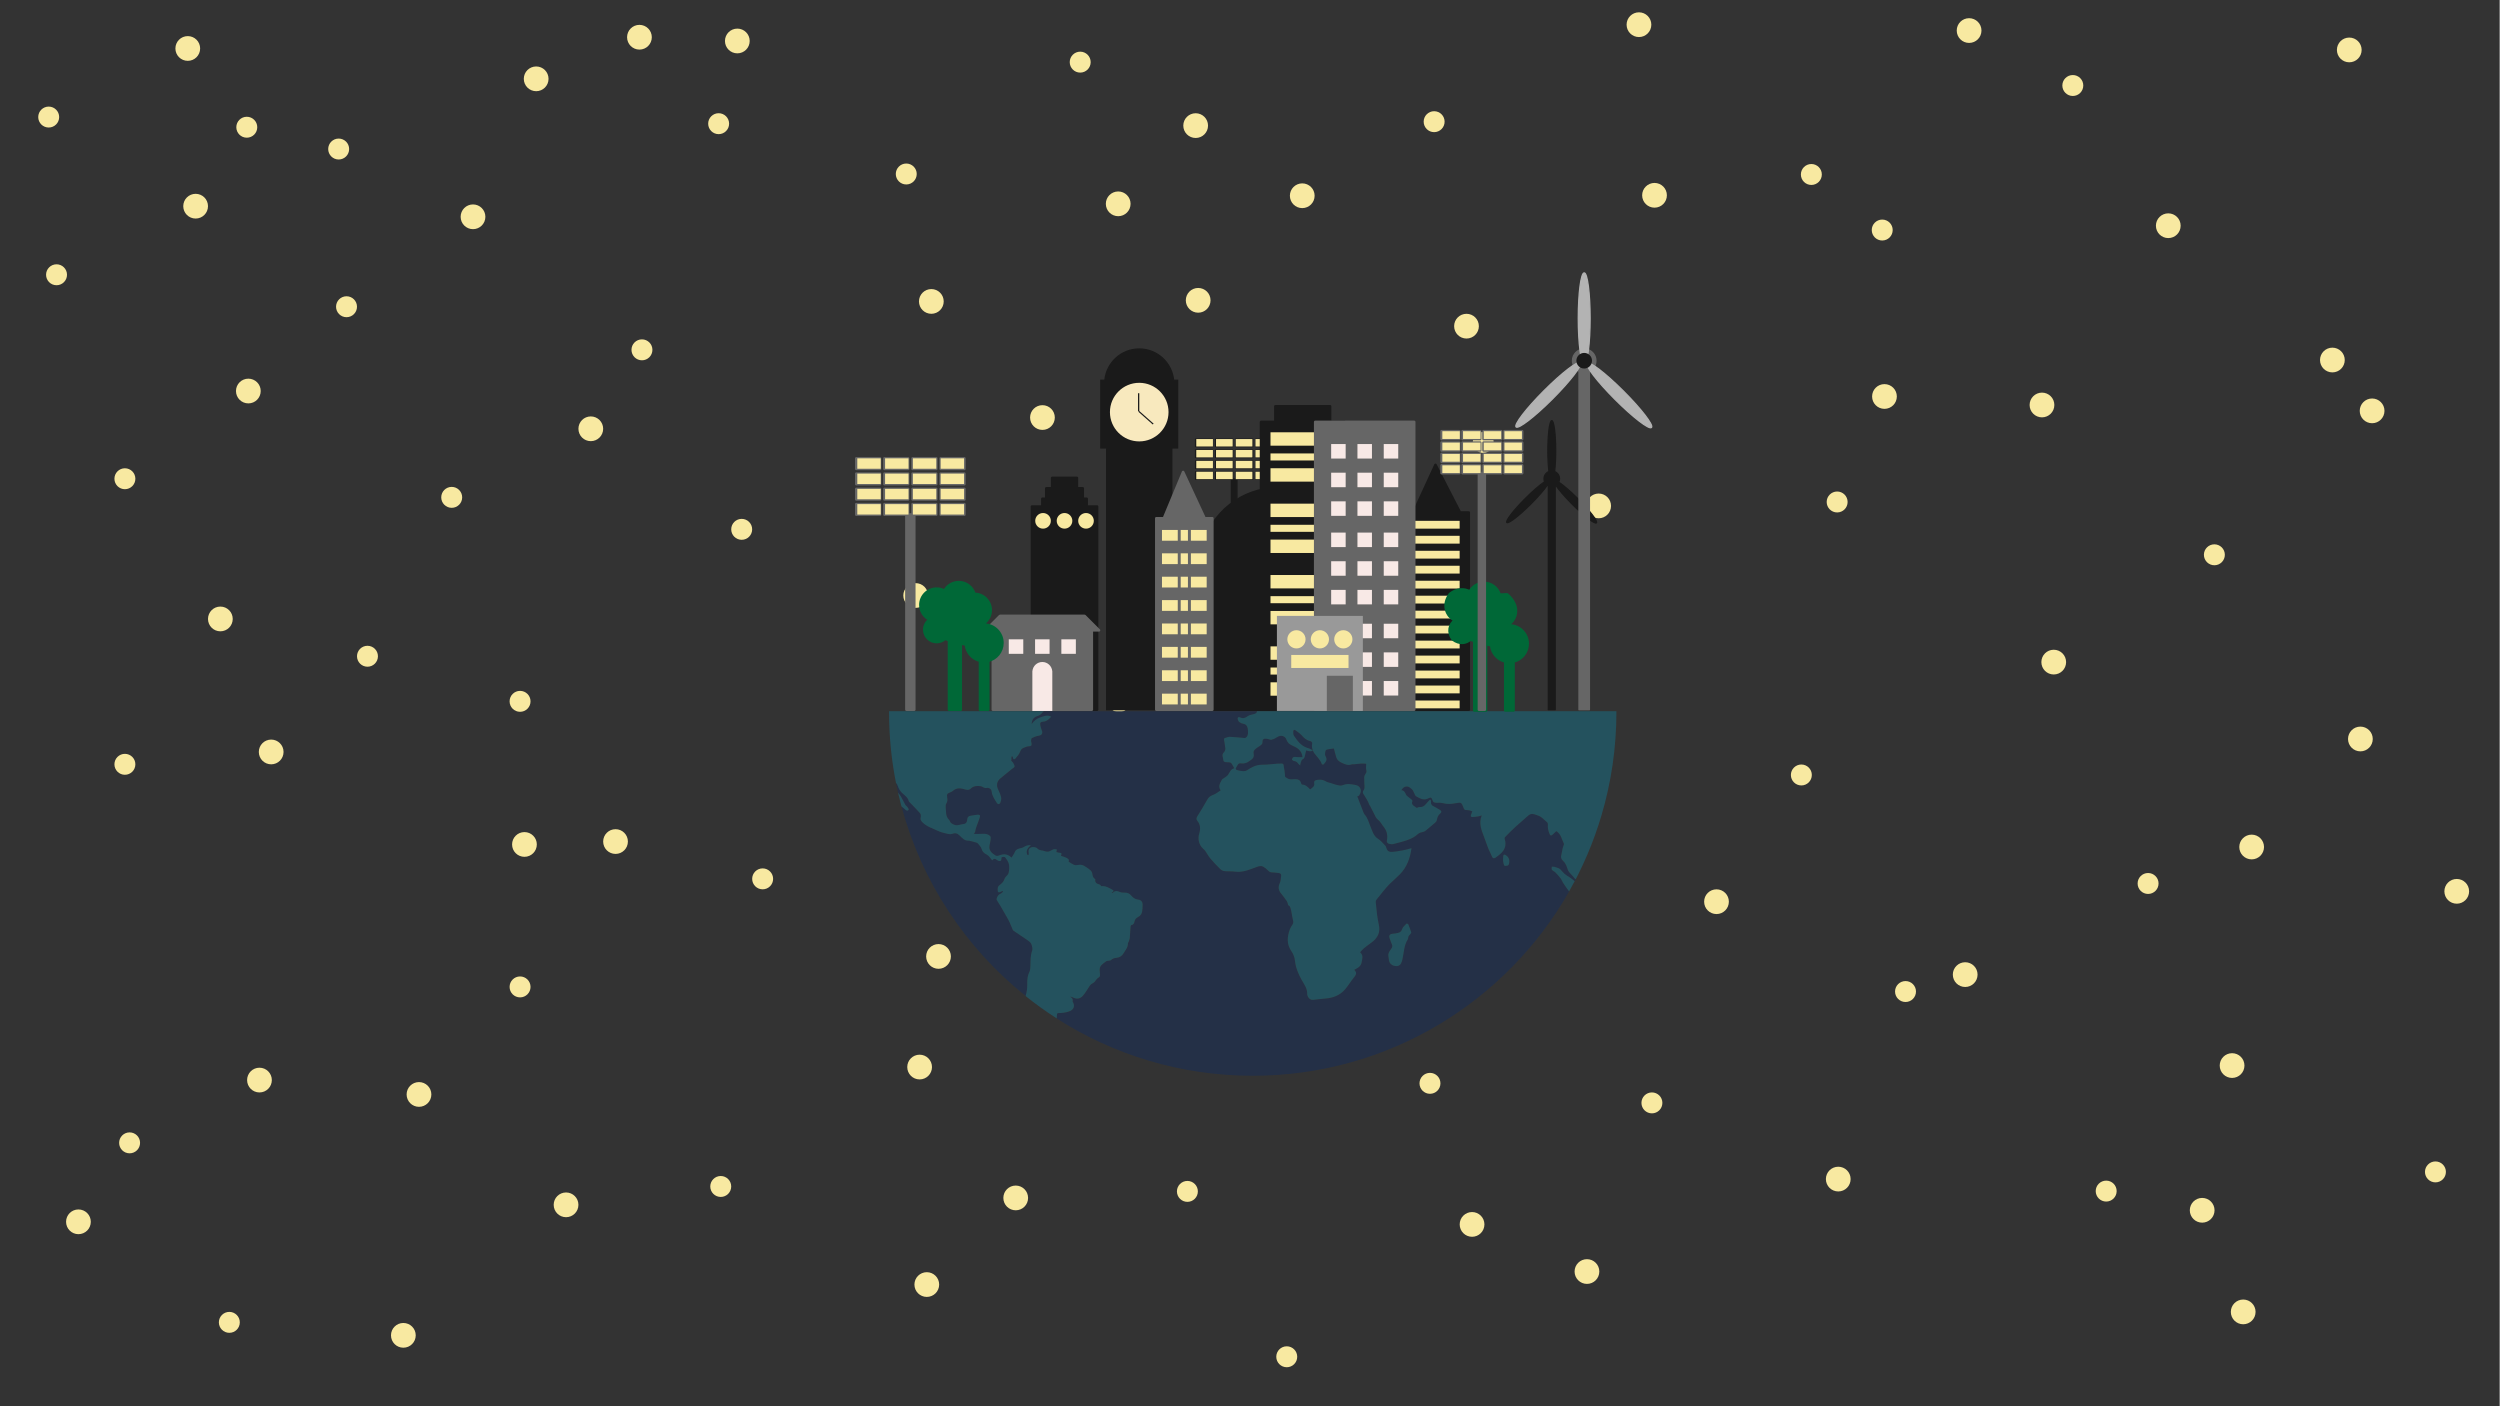 <?xml version="1.0" encoding="utf-8"?>
<!-- Generator: Adobe Illustrator 24.1.1, SVG Export Plug-In . SVG Version: 6.00 Build 0)  -->
<svg version="1.1" xmlns="http://www.w3.org/2000/svg" xmlns:xlink="http://www.w3.org/1999/xlink" x="0px" y="0px"
	 viewBox="0 0 1920 1080" style="enable-background:new 0 0 1920 1080;" xml:space="preserve">
<rect x="0" y="0" width="1920" height="1080" fill="#808080" stroke="none"/>
<style type="text/css">
	.st0{fill:#333333;}
	.st1{fill:#F8E9A1;}
	.st2{fill:#243047;}
	.st3{fill:#24525E;}
	.st4{fill:#1A1A1A;stroke:#1A1A1A;stroke-linejoin:round;stroke-miterlimit:10;}
	.st5{fill:#1A1A1A;stroke:#1A1A1A;stroke-width:2;stroke-linejoin:round;stroke-miterlimit:10;}
	.st6{fill:#1A1A1A;stroke:#1A1A1A;stroke-miterlimit:10;}
	.st7{fill:#F8E9BE;}
	.st8{fill:#1A1A1A;}
	.st9{fill:#006837;stroke:#006837;stroke-width:2;stroke-linejoin:round;stroke-miterlimit:10;}
	.st10{fill:#666666;stroke:#666666;stroke-width:2;stroke-linejoin:round;stroke-miterlimit:10;}
	.st11{fill:#666666;stroke:#666666;stroke-linejoin:round;stroke-miterlimit:10;}
	.st12{fill:#B3B3B3;stroke:#B3B3B3;stroke-linejoin:round;stroke-miterlimit:10;}
	.st13{fill:#F8E9E6;}
	.st14{fill:#999999;}
	.st15{fill:#666666;}
</style>
<g id="background">
	<g id="darkBg">
		<rect x="-6.67" y="0" class="st0" width="1926" height="1080"/>
	</g>
	<g id="star_93_">
		<circle class="st1" cx="1447.27" cy="304.5" r="9.5"/>
	</g>
	<g id="star_92_">
		<circle class="st1" cx="1729.27" cy="650.5" r="9.5"/>
	</g>
	<g id="star_91_">
		<circle class="st1" cx="1509.27" cy="748.5" r="9.5"/>
	</g>
	<g id="star_90_">
		<circle class="st1" cx="1791.27" cy="276.5" r="9.5"/>
	</g>
	<g id="star_89_">
		<circle class="st1" cx="1577.27" cy="508.5" r="9.5"/>
	</g>
	<g id="star_88_">
		<circle class="st1" cx="1691.27" cy="929.5" r="9.5"/>
	</g>
	<g id="star_87_">
		<circle class="st1" cx="1126.27" cy="250.5" r="9.5"/>
	</g>
	<g id="star_86_">
		<circle class="st1" cx="363.27" cy="166.5" r="9.5"/>
	</g>
	<g id="star_85_">
		<circle class="st1" cx="190.73" cy="300.31" r="9.5"/>
	</g>
	<g id="star_84_">
		<circle class="st1" cx="472.73" cy="646.31" r="9.5"/>
	</g>
	<g id="star_83_">
		<circle class="st1" cx="199.27" cy="829.5" r="9.5"/>
	</g>
	<g id="star_82_">
		<circle class="st1" cx="453.73" cy="329.31" r="9.5"/>
	</g>
	<g id="star_81_">
		<circle class="st1" cx="208.27" cy="577.5" r="9.5"/>
	</g>
	<g id="star_80_">
		<circle class="st1" cx="434.73" cy="925.31" r="9.5"/>
	</g>
	<g id="star_79_">
		<circle class="st1" cx="1568.24" cy="311.03" r="9.5"/>
	</g>
	<g id="star_78_">
		<circle class="st1" cx="1410.93" cy="385.52" r="8.04"/>
	</g>
	<g id="star_77_">
		<circle class="st1" cx="1649.73" cy="678.51" r="8.04"/>
	</g>
	<g id="star_76_">
		<circle class="st1" cx="1463.44" cy="761.5" r="8.04"/>
	</g>
	<g id="star_75_">
		<circle class="st1" cx="1700.64" cy="426.08" r="8.04"/>
	</g>
	<g id="star_74_">
		<circle class="st1" cx="1383.44" cy="595.18" r="8.04"/>
	</g>
	<g id="star_73_">
		<circle class="st1" cx="1268.67" cy="847.02" r="8.04"/>
	</g>
	<g id="star_72_">
		<circle class="st1" cx="1617.55" cy="914.76" r="8.04"/>
	</g>
	<g id="star_71_">
		<circle class="st1" cx="1139.12" cy="339.8" r="8.04"/>
	</g>
	<g id="star_70_">
		<circle class="st1" cx="493.02" cy="268.67" r="8.04"/>
	</g>
	<g id="star_69_">
		<circle class="st1" cx="346.91" cy="381.97" r="8.04"/>
	</g>
	<g id="star_68_">
		<circle class="st1" cx="585.71" cy="674.96" r="8.04"/>
	</g>
	<g id="star_67_">
		<circle class="st1" cx="399.41" cy="757.95" r="8.04"/>
	</g>
	<g id="star_66_">
		<circle class="st1" cx="569.62" cy="406.53" r="8.04"/>
	</g>
	<g id="star_65_">
		<circle class="st1" cx="399.41" cy="538.63" r="8.04"/>
	</g>
	<g id="star_64_">
		<circle class="st1" cx="553.53" cy="911.21" r="8.04"/>
	</g>
	<g id="star_63_">
		<circle class="st1" cx="1445.55" cy="176.67" r="8.04"/>
	</g>
	<g id="star_62_">
		<circle class="st1" cx="715.27" cy="231.5" r="9.5"/>
	</g>
	<g id="star_61_">
		<circle class="st1" cx="706.27" cy="819.5" r="9.5"/>
	</g>
	<g id="star_60_">
		<circle class="st1" cx="1318.27" cy="692.5" r="9.5"/>
	</g>
	<g id="star_59_">
		<circle class="st1" cx="920.2" cy="230.65" r="9.5"/>
	</g>
	<g id="star_58_">
		<circle class="st1" cx="1270.67" cy="149.99" r="9.5"/>
	</g>
	<g id="star_57_">
		<circle class="st1" cx="1000.13" cy="150.33" r="9.5"/>
	</g>
	<g id="star_56_">
		<circle class="st1" cx="800.6" cy="320.67" r="9.5"/>
	</g>
	<g id="star_55_">
		<circle class="st1" cx="780.07" cy="920.01" r="9.5"/>
	</g>
	<g id="star_54_">
		<circle class="st1" cx="1130.54" cy="940.35" r="9.5"/>
	</g>
	<g id="star_53_">
		<circle class="st1" cx="309.78" cy="1025.54" r="9.5"/>
	</g>
	<g id="star_52_">
		<circle class="st1" cx="1804.24" cy="38.35" r="9.5"/>
	</g>
	<g id="star_51_">
		<circle class="st1" cx="169.24" cy="475.35" r="9.5"/>
	</g>
	<g id="star_50_">
		<circle class="st1" cx="1812.78" cy="567.54" r="9.5"/>
	</g>
	<g id="star_49_">
		<circle class="st1" cx="150.24" cy="158.35" r="9.5"/>
	</g>
	<g id="star_48_">
		<circle class="st1" cx="1821.78" cy="315.54" r="9.5"/>
	</g>
	<g id="star_47_">
		<circle class="st1" cx="189.53" cy="97.71" r="8.04"/>
	</g>
	<g id="star_46_">
		<circle class="st1" cx="43.42" cy="211.02" r="8.04"/>
	</g>
	<g id="star_45_">
		<circle class="st1" cx="282.22" cy="504" r="8.04"/>
	</g>
	<g id="star_44_">
		<circle class="st1" cx="95.92" cy="586.99" r="8.04"/>
	</g>
	<g id="star_43_">
		<circle class="st1" cx="266.13" cy="235.57" r="8.04"/>
	</g>
	<g id="star_42_">
		<circle class="st1" cx="95.92" cy="367.67" r="8.04"/>
	</g>
	<g id="star_41_">
		<circle class="st1" cx="411.78" cy="60.54" r="9.5"/>
	</g>
	<g id="star_40_">
		<circle class="st1" cx="402.78" cy="648.54" r="9.5"/>
	</g>
	<g id="star_39_">
		<circle class="st1" cx="875.78" cy="323.54" r="9.5"/>
	</g>
	<g id="star_38_">
		<circle class="st1" cx="703.24" cy="457.35" r="9.5"/>
	</g>
	<g id="star_37_">
		<circle class="st1" cx="985.24" cy="803.35" r="9.5"/>
	</g>
	<g id="star_36_">
		<circle class="st1" cx="711.78" cy="986.54" r="9.5"/>
	</g>
	<g id="star_35_">
		<circle class="st1" cx="966.24" cy="486.35" r="9.5"/>
	</g>
	<g id="star_34_">
		<circle class="st1" cx="720.78" cy="734.54" r="9.5"/>
	</g>
	<g id="star_33_">
		<circle class="st1" cx="1005.53" cy="425.71" r="8.04"/>
	</g>
	<g id="star_32_">
		<circle class="st1" cx="859.42" cy="539.02" r="8.04"/>
	</g>
	<g id="star_31_">
		<circle class="st1" cx="1098.22" cy="832" r="8.04"/>
	</g>
	<g id="star_30_">
		<circle class="st1" cx="911.92" cy="914.99" r="8.04"/>
	</g>
	<g id="star_29_">
		<circle class="st1" cx="1082.13" cy="563.57" r="8.04"/>
	</g>
	<g id="star_28_">
		<circle class="st1" cx="911.92" cy="695.67" r="8.04"/>
	</g>
	<g id="star_27_">
		<circle class="st1" cx="1227.78" cy="388.54" r="9.5"/>
	</g>
	<g id="star_26_">
		<circle class="st1" cx="1218.78" cy="976.54" r="9.5"/>
	</g>
	<g id="star_25_">
		<circle class="st1" cx="1886.78" cy="684.54" r="9.5"/>
	</g>
	<g id="star_24_">
		<circle class="st1" cx="1714.24" cy="818.35" r="9.5"/>
	</g>
	<g id="star_23_">
		<circle class="st1" cx="1665.24" cy="173.35" r="9.5"/>
	</g>
	<g id="star_22_">
		<circle class="st1" cx="1722.78" cy="1007.54" r="9.5"/>
	</g>
	<g id="star_21_">
		<circle class="st1" cx="60.24" cy="938.35" r="9.5"/>
	</g>
	<g id="star_20_">
		<circle class="st1" cx="1411.78" cy="905.54" r="9.5"/>
	</g>
	<g id="star_19_">
		<circle class="st1" cx="99.53" cy="877.71" r="8.04"/>
	</g>
	<g id="star_18_">
		<circle class="st1" cx="1870.42" cy="900.02" r="8.04"/>
	</g>
	<g id="star_17_">
		<circle class="st1" cx="988.22" cy="1042" r="8.04"/>
	</g>
	<g id="star_16_">
		<circle class="st1" cx="551.92" cy="94.99" r="8.04"/>
	</g>
	<g id="star_15_">
		<circle class="st1" cx="176.13" cy="1015.57" r="8.04"/>
	</g>
	<g id="star_14_">
		<circle class="st1" cx="1591.92" cy="65.67" r="8.04"/>
	</g>
	<g id="star_13_">
		<circle class="st1" cx="321.78" cy="840.54" r="9.5"/>
	</g>
	<g id="star_12_">
		<circle class="st1" cx="858.78" cy="156.54" r="9.5"/>
	</g>
	<g id="star_11_">
		<circle class="st1" cx="144.21" cy="37.23" r="9.5"/>
	</g>
	<g id="star_10_">
		<circle class="st1" cx="1258.72" cy="18.96" r="9.5"/>
	</g>
	<g id="star_9_">
		<circle class="st1" cx="1101.42" cy="93.45" r="8.04"/>
	</g>
	<g id="star_8_">
		<circle class="st1" cx="1391.12" cy="134" r="8.04"/>
	</g>
	<g id="star_7_">
		<circle class="st1" cx="829.6" cy="47.72" r="8.04"/>
	</g>
	<g id="star_6_">
		<circle class="st1" cx="37.4" cy="89.9" r="8.04"/>
	</g>
	<g id="star_5_">
		<circle class="st1" cx="260.1" cy="114.46" r="8.04"/>
	</g>
	<g id="star_4_">
		<circle class="st1" cx="491.09" cy="28.59" r="9.5"/>
	</g>
	<g id="star_3_">
		<circle class="st1" cx="1512.27" cy="23.47" r="9.5"/>
	</g>
	<g id="star_2_">
		<circle class="st1" cx="566.27" cy="31.47" r="9.5"/>
	</g>
	<g id="star_1_">
		<circle class="st1" cx="696.01" cy="133.63" r="8.04"/>
	</g>
	<g id="star">
		<circle class="st1" cx="918.27" cy="96.47" r="9.5"/>
	</g>
</g>
<g id="earth">
	<path id="earthWater_2_" class="st2" d="M1209.02,674.31c-1.33-1.79-3.13-3.24-4.39-5.07c-0.86-1.25-1.04-2.94-1.71-4.35
		c-0.57-1.18-1.21-2.45-2.16-3.3c-1.81-1.63-2.33-3.2-1.61-5.47c0.46-1.44,0.54-3.01,0.88-4.49c0.21-0.93,0.61-1.81,0.91-2.72
		c0.08-0.26,0.22-0.6,0.12-0.8c-1.6-3.22-2.13-7.06-5.32-9.38c-0.14-0.1-0.29-0.2-0.51-0.36c-0.98,0.92-1.93,1.89-2.97,2.75
		c-1.22,1-1.66,0.77-2.28-0.69c-0.96-2.27-1.43-4.59-1.25-7.06c0.04-0.59-0.14-1.47-0.55-1.78c-2.24-1.73-3.97-4.16-6.8-5.11
		c-0.95-0.32-1.9-0.67-2.85-1c-2.23-0.78-3.68-0.23-5.4,1.39c-2.92,2.74-6.08,5.22-9.03,7.94c-2.86,2.64-5.59,5.41-8.31,8.19
		c-0.3,0.31-0.34,1.13-0.19,1.6c1.4,4.32,0.21,7.92-3.01,10.91c-1.29,1.2-2.69,2.3-4.16,3.28c-1.25,0.83-2.16,0.37-2.73-1.07
		c-0.71-1.79-1.6-3.5-2.4-5.26c-0.31-0.7-0.6-1.41-0.86-2.12c-0.91-2.48-1.79-4.98-2.71-7.46c-1.95-5.24-4.32-10.42-1.79-16.61
		c-1.06,0.33-1.72,0.62-2.41,0.72c-1.64,0.24-3.3,0.54-4.95,0.53c-0.96,0-1.35-0.77-0.88-1.8c0.39-0.85,0.66-1.75,0.98-2.63
		c-1.12-0.3-2.24-0.81-3.37-0.85c-2.65-0.1-2.77-0.09-3.69-2.64c-1.1-3.09-1.82-3.44-5.01-2.8c-3.43,0.69-6.85,1.07-10.35,0.13
		c-1.67-0.45-3.52-0.4-5.28-0.36c-1.54,0.03-2.43-0.47-2.88-1.99c-0.57-1.95-1.34-2.41-3.1-1.44c-3.62,2.01-6.53,0.04-9.45-1.5
		c-0.85-0.45-1.16-1.92-1.72-2.92c-0.46-0.81-0.74-1.86-1.42-2.39c-1.27-0.99-2.23-2.37-4.34-2.24c-2,0.12-2.75,1.27-3.88,2.79
		c2.33,0.21,2.91,1.95,3.69,3.6c0.32,0.67,1.1,1.15,1.71,1.66c0.9,0.75,1.86,1.43,2.73,2.21c0.25,0.23,0.48,0.81,0.36,1.08
		c-0.85,1.94,0.23,2.99,1.66,3.93c0.64,0.42,1.26,0.87,1.66,1.14c0.85-0.27,1.54-0.7,2.2-0.65c2.05,0.16,3.51-0.67,4.76-2.21
		c1.01-1.24,2.17-2.36,3.26-3.53c0.18,0.1,0.37,0.2,0.55,0.3c0.07,0.55,0.23,1.11,0.18,1.64c-0.14,1.59,0.59,2.53,1.97,3.21
		c1.58,0.78,3.09,1.73,4.62,2.61c1.55,0.89,1.81,1.92,0.4,3.05c-1.7,1.37-2.13,3.14-2.54,5.09c-0.14,0.69-0.71,1.4-1.27,1.89
		c-2.29,2-4.63,3.94-6.98,5.86c-0.56,0.46-1.21,0.92-1.9,1.1c-1.64,0.43-3.13,0.58-4.61,1.96c-1.97,1.85-4.6,3.19-7.17,4.16
		c-3.74,1.4-7.66,2.34-11.53,3.33c-0.92,0.24-1.99,0.02-2.96-0.15c-1.48-0.25-2.19-1.33-1.9-2.72c0.85-4.1-0.14-7.6-2.8-10.82
		c-1.44-1.74-2.31-3.85-4.32-5.27c-1.27-0.9-1.89-2.78-2.7-4.28c-1.09-2.01-2.07-4.07-3.11-6.1c-0.13-0.26-0.42-0.45-0.51-0.72
		c-1.1-3.2-3.05-5.92-4.8-8.77c-0.31-0.51-0.26-1.63,0.11-2.09c0.91-1.13,1-2.31,0.92-3.64c-0.12-2.24-0.27-4.5-0.19-6.74
		c0.03-0.92,0.44-1.95,0.99-2.7c0.68-0.95,0.89-1.68,0.58-2.89c-0.35-1.33-0.08-2.82-0.08-4.79c-1.03-0.04-2.43-0.2-3.82-0.14
		c-1.86,0.09-3.72,0.36-5.58,0.53c-0.53,0.05-1.13-0.15-1.59,0.03c-2.82,1.12-5.18,0.04-7.71-1.13c-2.02-0.94-3.59-2.1-4.25-4.2
		c-0.72-2.29-1.26-4.64-1.83-6.8c-1.88,0.27-3.98,0.3-5.83,0.99c-0.66,0.25-0.92,2.08-0.99,3.21c-0.05,0.81,0.45,1.69,0.8,2.49
		c1.1,2.48-0.62,3.99-1.95,5.59c-0.14,0.17-1.24-0.05-1.31-0.27c-1.05-3.21-3.51-5.38-5.44-7.97c-0.58-0.78-1.08-1.64-1.46-2.57
		c-2.01,1.32-3.67,0.23-5.12,0.03c-0.36,1.56-0.68,3.03-1.05,4.49c-0.25,1.02-0.59,1.87-1.76,2.39c-0.62,0.28-0.93,1.38-1.25,2.17
		c-0.26,0.62-0.31,1.33-0.55,2.43c-0.65-0.6-1.06-0.89-1.34-1.26c-0.93-1.24-2.03-2.07-3.66-2.23c-0.5-0.05-1.38-0.94-1.3-1.24
		c0.18-0.67,0.77-1.59,1.34-1.72c1.06-0.23,2.22,0.05,3.34,0.08c1.15,0.03,2.31,0.01,3.43,0.01c-0.49-5.03-3.83-7.18-7.67-8.8
		c-2.24-0.94-3.87-2.28-4.71-4.7c-1.02-2.96-4.42-3.69-6.99-1.9c-1.31,0.91-2.86,1.61-4.4,2.03c-0.81,0.22-1.83-0.42-2.77-0.57
		c-0.86-0.14-1.78-0.35-2.61-0.2c-1.12,0.21-1.63,1.09-1.53,2.26c0.13,1.52-0.74,2.39-1.91,3.13c-1.19,0.76-2.4,1.53-3.48,2.44
		c-1.1,0.92-1.84,1.96-1.42,3.67c0.44,1.81-0.12,3.53-1.85,4.63c-1.2,0.77-2.29,1.77-3.59,2.27c-1.25,0.48-2.75,0.75-4.06,0.57
		c-1.41-0.2-2.28-0.02-2.86,1.28c-0.14,0.32-0.36,0.62-0.56,0.91c-1.44,2.07-1.17,2.72,1.4,3.2c1.22,0.23,2.45,0.56,3.67,0.56
		c0.93,0,2-0.24,2.75-0.74c3.54-2.36,7.13-4.26,11.62-4.24c3.95,0.02,7.91-0.55,11.86-0.83c1-0.07,2.01-0.1,3.01-0.07
		c1.25,0.03,1.69,0.69,1.71,1.96c0.01,1.14,0.44,2.27,0.59,3.41c0.2,1.6,0.32,3.21,0.47,4.87c0.68,0.43,1.47,1.04,2.35,1.45
		c0.64,0.3,1.41,0.43,2.12,0.45c1.24,0.03,2.48-0.19,3.71-0.12c1.97,0.11,3.57,0.8,4.05,3.02c0.1,0.45,0.59,1.14,0.91,1.15
		c2.59,0.08,4.17,1.76,5.81,3.41c0.12,0.12,0.31,0.16,0.37,0.2c0.85-0.7,1.76-1.28,2.43-2.07c0.41-0.49,0.7-1.33,0.61-1.95
		c-0.34-2.22,0.12-2.89,2.3-3.22c2.42-0.37,4.65-0.19,6.79,1.22c0.99,0.65,2.32,0.79,3.49,1.17c1.68,0.54,3.33,1.21,5.04,1.57
		c1.32,0.28,2.91,0.64,4.05,0.16c3.52-1.47,6.92-0.87,10.41-0.13c3.42,0.73,5,4.42,2.38,7.99c-0.31,0.43-1.1,0.51-1.43,0.66
		c1.58,4.06,3.17,8.18,4.78,12.29c0.21,0.55,0.43,1.14,0.82,1.56c2.46,2.71,3.21,6.16,4.58,9.4c1.37,3.26,2.28,7.17,5.86,9.4
		c2.06,1.28,3.64,3.35,5.41,5.1c0.32,0.32,0.58,0.77,0.69,1.2c0.65,2.64,1.82,3.85,4.51,3.7c2.93-0.17,5.86-0.73,8.76-1.26
		c2.07-0.38,4.1-1.01,6.22-1.54c-0.98,7.63-3.45,14.48-8.83,19.99c-2.55,2.61-5.38,4.95-7.97,7.53c-1.66,1.64-3.15,3.45-4.65,5.25
		c-1.74,2.09-3.37,4.27-5.11,6.35c-0.73,0.87-1,1.66-0.81,2.87c0.44,2.8,0.52,5.66,0.9,8.47c0.39,2.89,0.87,5.77,1.48,8.62
		c1.13,5.29-0.75,9.4-4.81,12.66c-2.12,1.71-4.41,3.2-6.52,4.92c-1.12,0.92-2.03,2.1-3.09,3.23c2.67,2.48,1.66,5.04,1.12,7.85
		c-0.62,3.24-3.08,4.21-5.64,5.67c2.55,2.38,1.17,4.11-0.43,6.07c-2.3,2.82-4.15,6.03-6.51,8.79c-3.89,4.55-9.07,6.65-14.98,7.14
		c-3.18,0.26-6.35,0.67-9.52,1.03c-1.82,0.21-3.1-0.65-3.97-2.1c-0.41-0.69-0.77-1.56-0.74-2.34c0.18-4.21-2.27-7.34-4.17-10.72
		c-2.65-4.71-4.72-9.58-5.25-15.1c-0.23-2.41-1.26-5.01-2.66-7.01c-3.89-5.56-3.32-11.23-1.16-17.07c0.44-1.2,1.16-2.33,1.89-3.4
		c0.77-1.13,0.8-2.18,0.44-3.5c-0.58-2.14-0.81-4.38-1.26-6.56c-0.26-1.25-0.53-2.53-1.03-3.7c-0.24-0.57-1.01-0.93-1.37-1.23
		c-0.37-1.07-0.53-2.2-1.09-3.05c-1.3-1.97-2.72-3.87-4.24-5.68c-2.11-2.52-2.65-5.04-1.18-8.17c0.8-1.69,0.86-3.75,1.09-5.67
		c0.16-1.26-0.61-1.97-1.89-2.09c-1.77-0.17-3.53-0.45-5.3-0.51c-1.32-0.04-2.14-0.62-3-1.55c-0.98-1.06-2.19-1.96-3.44-2.71
		c-1.57-0.94-3.12-0.61-4.88,0.02c-5.45,1.97-10.79,4.54-16.92,3.69c-2.62-0.36-5.33-0.12-7.97-0.4c-1.09-0.11-2.37-0.6-3.14-1.35
		c-2.71-2.65-5.33-5.39-7.78-8.28c-1.48-1.74-2.52-3.84-3.85-5.71c-0.57-0.81-1.33-1.51-2.07-2.19c-3.03-2.81-3.91-7.46-2.66-11.43
		c1.04-3.29,0.95-6.66-1.41-9.6c-0.88-1.1-1-2.1-0.1-3.5c2.62-4.07,5.05-8.27,7.44-12.48c1.1-1.93,2.39-3.25,4.64-4
		c2.05-0.68,3.8-2.23,5.85-3.5c-2.24-3.21-0.36-5.67,0.93-8.13c0.36-0.68,1.36-1.01,2.03-1.54c0.95-0.74,2.1-1.36,2.75-2.32
		c1.31-1.92,1.95-4.38,4.84-4.99c-0.26-0.41-0.37-0.58-0.47-0.76c-2.68-4.44-1.46-3.49-6.1-3.94c-1.27-0.12-1.81-0.58-1.96-1.75
		c-0.09-0.7-0.15-1.43-0.38-2.09c-0.54-1.58-0.17-2.75,1.04-3.96c0.64-0.64,1-1.9,0.93-2.84c-0.15-2.1-0.69-4.17-0.99-6.26
		c-0.07-0.49,0.06-1.4,0.32-1.49c1.41-0.48,2.9-1.1,4.33-1.05c3.7,0.13,7.38,0.64,11.07,0.9c1.37,0.1,2.67-1.75,2.69-3.74
		c0.01-1.24,0-2.51-0.27-3.71c-0.37-1.67-1.14-3.04-3.14-3.38c-1.13-0.19-2.31-0.68-3.22-1.36c-0.66-0.49-1.14-1.49-1.3-2.33
		c-0.24-1.24,0.59-1.89,1.72-1.34c2.29,1.13,4.03,0.58,6.01-0.92c1.27-0.96,3.17-1.1,4.8-1.6c1.18-0.37,2.12-0.78,2.35-2.18H954.6
		h-6.37H816.72h-11.7h-3.1c-0.39,0.13-0.8,0.47-1.04,0.78c-1.1,1.45-2.34,2.5-4.2,3.02c-2.86,0.79-4.18,3.02-4.33,6.07
		c1.71-2.44,3.84-4.26,6.71-5.14c2.65-0.81,5.22-2.2,8.32-0.52c-1.78,1.93-3.38,3.6-5.95,3.8c-2.29,0.17-2.88,0.85-2.4,3.06
		c0.29,1.32,0.71,2.61,1.19,3.87c0.84,2.19-0.17,3.56-2.5,3.91c-1.76,0.27-3.48,0.99-5.11,1.74c-0.46,0.21-0.67,1.26-0.73,1.95
		c-0.06,0.61,0.29,1.26,0.37,1.9c0.27,2.11-0.14,2.37-2.2,2.53c-1.36,0.1-2.7,0.69-3.99,1.22c-1.33,0.55-2.05,1.5-2.6,3.02
		c-0.69,1.92-2.23,3.59-3.61,5.19c-0.55,0.64-1.66,0.96-1.86-0.6c-0.05-0.4-0.19-0.8-0.76-1.37c-0.15,0.45-0.39,0.89-0.41,1.34
		c-0.03,0.7,0.1,1.4-0.2,2.15c0.59,0.69,1.35,1.3,1.74,2.09c1.32,2.67,1.27,2.7-1.14,4.36c-0.15,0.1-0.28,0.21-0.42,0.32
		c-2.73,2.24-5.42,4.52-8.19,6.7c-3.04,2.4-3.64,5.5-1.86,9.02c0.92,1.82,1.71,3.78,2.14,5.76c0.26,1.23-0.05,2.71-0.51,3.93
		c-0.58,1.53-1.99,1.66-2.83,0.29c-1.65-2.71-3.56-5.3-3.92-8.63c-0.23-2.12-2.05-3.18-4.13-2.78c-0.66,0.13-1.55-0.04-2.09-0.42
		c-2.54-1.75-7.59-1.47-9.63,0.71c-1.88,2.01-4.07,0.94-5.97,0.43c-3.01-0.8-5.57-0.54-7.95,1.48c-0.44,0.38-0.96,0.71-1.5,0.92
		c-3.02,1.15-3.33,1.51-2.82,4.68c0.23,1.47,0.14,2.7-0.67,4.01c-0.49,0.79-0.66,1.96-0.54,2.91c0.4,3.38-0.22,7.05,2.64,9.79
		c0.37,0.35,0.62,0.88,0.8,1.37c0.39,1.09,1.26,1.37,2.19,1.93c2.96,1.77,5.64,0.02,8.4-0.22c1.54-0.13,2.41-1.57,2.46-3.09
		c0.07-2.14,1.15-3.06,3.14-3.29c1.64-0.19,3.26-0.61,4.91-0.69c1.76-0.09,2.17,0.57,1.61,2.19c-0.58,1.68-1.14,3.45-1.78,5.01
		c-0.77,1.91-1.42,3.73-1.71,5.75c-0.08,0.53-0.54,1.01-1,1.81c1.4,0,2.55,0.01,3.71,0c2.82-0.04,5.73-0.65,8.26,1.15
		c0.48,0.34,0.96,1.07,0.95,1.61c-0.03,1.4-0.19,2.83-0.55,4.19c-0.84,3.2-0.82,5.9,2.24,8.19c2.86,2.14,2.59,2.11,6.08,0.93
		c2.83-0.96,5.71-0.36,8.2,2.12c0.88-1.45,1.91-2.71,2.46-4.15c0.86-2.26,2.72-2.68,4.68-3.15c0.82-0.2,1.69-0.42,2.39-0.87
		c1.47-0.94,2.96-1.58,5.38-1.37c-2.76,2.28-4.07,4.58-2.66,7.46c0.25,0.05,0.5,0.09,0.76,0.14c0.07-0.56,0.32-1.16,0.19-1.67
		c-0.64-2.45,0.59-4.42,3.06-4.48c1.45-0.03,2.88,0.1,4.01,1.44c0.55,0.65,1.73,0.77,2.64,1.11c0.15,0.06,0.36-0.05,0.53-0.01
		c1.54,0.35,3.11,1.1,4.59,0.96c1.45-0.14,2.77-1.31,4.22-1.81c0.71-0.24,1.59,0.03,2.57,0.08c-0.14,0.77-0.23,1.31-0.36,2.03
		c0.62,0.16,1.16,0.37,1.72,0.44c2.49,0.3,2.61,0.5,1.75,2.46c1.28,0.44,2.62,0.77,3.85,1.35c1.33,0.63,2.82,1.31,2.1,3.18
		c1.44,0.87,2.69,1.8,4.09,2.38c0.85,0.35,1.98,0.36,2.9,0.14c2.4-0.57,4.4,0.06,6.27,1.53c1.41,1.11,3.23,1.91,4.2,3.31
		c1.25,1.81,0.4,4.77,3.02,5.99c-0.47,2.66,1.07,3.64,3.33,4.15c0.46,0.1,0.79,0.8,1.24,1.29c3.24-0.45,6,1.27,8.71,2.83
		c1.69,0.97-0.11,1.59-0.79,2.41c0.43-0.02,0.75,0.06,0.85-0.06c1.67-1.91,3.48-1.67,5.6-0.71c1.12,0.51,2.54,0.46,3.83,0.47
		c1.98,0.02,3.57,0.72,4.8,2.24c1.39,1.71,3.06,2.88,5.34,3.13c2.16,0.24,3.41,1.64,3.41,3.83c0,1.82-0.06,3.67-0.38,5.46
		c-0.33,1.82-1.48,3.22-3.14,4.09c-1.46,0.76-2.36,1.85-2.73,3.49c-0.28,1.27-0.75,2.51-2.41,2.7c-0.26,0.03-0.58,0.8-0.61,1.26
		c-0.23,2.89-0.33,5.79-0.59,8.68c-0.09,0.97-0.5,1.91-0.82,2.84c-0.15,0.44-0.63,0.85-0.61,1.26c0.12,3.16-2.05,5.37-3.44,7.81
		c-1.03,1.8-3.04,3.19-5.34,3.31c-1.71,0.09-3.05,0.58-4.29,1.76c-0.44,0.42-1.33,0.37-2.02,0.51c-0.49,0.1-1.09,0.01-1.45,0.27
		c-1.34,0.96-2.71,1.92-3.85,3.1c-0.66,0.68-1.16,1.76-1.24,2.7c-0.13,1.58,0.16,3.18,0.21,4.78c0.03,1-0.33,1.64-1.36,2.21
		c-1,0.55-1.72,1.7-2.44,2.67c-0.68,0.92-1.51,1.39-2.52,1.94c-1.28,0.71-2.04,2.4-2.97,3.71c-1.29,1.81-2.33,3.83-3.83,5.43
		c-2.52,2.67-4.81,2.84-8.14,1.17c-0.51-0.26-1.09-0.4-1.79-0.39c1.65,0.73,2.42,1.83,2.02,3.6c-0.04,0.18,0.15,0.43,0.26,0.64
		c1.77,3.26,0.36,6.01-3.2,7.13c-2.66,0.84-5.26,1.24-8.01,1.13c-0.35-0.01-1,0.41-1.04,0.7c-0.16,1.14-0.13,2.31-0.26,3.45
		c43.44,27.84,95.09,43.98,150.51,43.98c104.14,0,194.96-57,242.99-141.5c-1.62-2.1-3.11-4.31-4.59-6.51
		c-0.72-1.07-1.08-2.38-1.85-3.39c-1.26-1.65-2.65-3.22-4.11-4.69c-0.77-0.78-2-1.15-2.65-1.99c-0.41-0.53-0.11-1.59-0.13-2.42
		c0.64,0.03,1.31-0.03,1.93,0.12c1.08,0.26,2.14,0.61,3.17,1.01c0.57,0.22,1.15,0.56,1.58,0.99c1.12,1.13,2.05,2.47,3.25,3.5
		c1.18,1.02,2.61,1.76,3.91,2.64c0.82,0.56,1.66,1.12,2.41,1.77c0.45,0.39,0.91,0.76,1.38,1.14c0.24-0.46,0.48-0.93,0.73-1.4
		C1209.71,675.12,1209.36,674.77,1209.02,674.31z M1082.78,717.77c-0.35,0.5-0.89,0.92-1.12,1.46c-0.29,0.7-0.14,1.62-0.53,2.22
		c-3.02,4.72-2.87,10.27-4.13,15.45c-0.1,0.4-0.18,0.81-0.3,1.2c-0.75,2.63-2.24,3.95-4.38,3.86c-3.04-0.13-5.16-1.76-5.63-4.39
		c-0.19-1.1-0.3-2.22-0.45-3.33c-0.33-2.16,0.82-3.77,2.01-5.33c0.92-1.2,1.38-2.33,0.6-3.87c-0.73-1.42-1.09-3.03-1.67-4.53
		c-0.75-1.95,0.06-3.19,2.17-3.38c1.4-0.13,2.81-0.33,4.18-0.63c1.69-0.37,2.74-1.22,3.35-3.12c0.49-1.55,2.07-2.77,3.27-4.05
		c0.15-0.16,1.22,0.15,1.34,0.45c0.86,2.06,1.66,4.16,2.27,6.3C1083.91,716.52,1083.17,717.22,1082.78,717.77z M1158.93,663.36
		c-0.47,1.91-2.08,1.43-3.28,1.69c-0.19,0.04-0.82-1.29-1.01-2.05c-0.24-0.96-0.23-1.98-0.32-2.87c0.07-0.93,0.14-1.76,0.19-2.58
		c0.08-1.29,0.67-1.52,1.74-0.89C1158.81,658.17,1159.65,660.43,1158.93,663.36z"/>
	<path id="earthWater_1_" class="st2" d="M1007.69,571.36c0.27-1.38-0.73-1.99-1.78-2.22c-2.71-0.61-4.5-2.37-6.29-4.35
		c-1.37-1.51-3.14-2.68-4.8-3.91c-0.88-0.66-1.6-0.1-1.62,0.8c-0.03,1.15-0.07,2.55,0.52,3.42c2.59,3.82,5.29,7.62,9.95,9.24
		c0.61,0.21,1.25,0.36,1.85,0.61c0.79,0.34,1.56,0.74,2.62,1.26C1007.59,574.72,1007.36,573.07,1007.69,571.36z"/>
	<path id="earthWater" class="st2" d="M788.94,755.74c-0.09-3.03,0.14-6.39,1.68-9.4c0.68-1.34,0.7-3.09,0.75-4.67
		c0.13-3.83-0.08-7.63,1.29-11.39c0.55-1.52,0.02-3.67-0.61-5.31c-0.47-1.19-1.8-2.16-2.94-2.95c-3.51-2.45-7.15-4.73-10.65-7.2
		c-0.63-0.44-0.91-1.43-1.26-2.21c-0.6-1.31-1.11-2.66-1.68-3.98c-0.35-0.81-0.72-1.61-1.15-2.38c-1.97-3.48-3.95-6.95-5.97-10.41
		c-0.9-1.55-1.91-3.04-2.83-4.58c-0.17-0.28-0.25-0.71-0.17-1.01c0.5-1.92,1.51-3.39,3.46-4.17c0.59-0.24,1.01-0.92,1.51-1.41
		c-0.13-0.14-0.26-0.29-0.39-0.43c-0.68,0.31-1.34,0.66-2.04,0.92c-1,0.38-1.63,0.05-1.66-1.08c-0.04-1.62-0.28-3.12,1.46-4.38
		c1.52-1.09,3.15-2.7,3.61-4.39c0.47-1.72,1.59-2.31,2.49-3.41c0.9-1.11,1.12-2.94,1.25-4.48c0.12-1.51,0.03-3.15-0.47-4.56
		c-0.57-1.61-1.55-3.13-2.65-4.44c-0.39-0.47-1.67-0.3-2.51-0.2c-0.19,0.02-0.35,0.99-0.37,1.52c-0.05,1.41-0.85,1.73-2.02,1.41
		c-0.56-0.15-1.13-0.44-1.57-0.81c-1.09-0.92-2.13-1.22-3.48,0.43c-1.36-1.55-2.35-3.46-3.92-4.29c-2.02-1.07-3.51-2.06-4.18-4.42
		c-0.43-1.51-1.7-2.82-2.7-4.12c-0.35-0.45-1.01-0.74-1.59-0.92c-1.57-0.47-3.17-0.83-4.76-1.24c-0.17-0.04-0.34-0.2-0.49-0.18
		c-3.65,0.46-5.55-2.24-7.78-4.31c-1.56-1.45-3.18-1.68-5.21-0.93c-1.07,0.4-2.46,0.3-3.61,0.02c-2.52-0.6-5.13-1.16-7.44-2.28
		c-4.14-2-8.72-3.26-12.06-6.75c-1.15-1.2-1.62-2.25-1.12-3.93c0.25-0.85,0.01-2.23-0.56-2.88c-2.52-2.87-5.24-5.56-7.89-8.33
		c-0.28-0.3-0.73-0.57-0.8-0.92c-0.62-3.23-3.51-4.54-5.44-6.67c-1.19-1.32-2.32-2.93-2.79-4.6c-0.34-1.2-0.82-2.1-1.54-2.7
		c0.49,2.45,1,4.9,1.55,7.33c0.59,0.67,1.15,1.36,1.63,2.1c1.53,2.33,2.64,4.92,4,7.36c0.27,0.49,0.88,0.79,1.25,1.24
		c0.51,0.62,1.05,1.27,1.33,2c0.11,0.28-0.37,1.03-0.74,1.17c-0.36,0.14-1.02-0.09-1.37-0.37c-1.19-0.94-2.37-1.9-3.49-2.92
		c15.62,58.29,49.61,109.05,95.4,145.7C788.54,762.03,789.03,759,788.94,755.74z"/>
	<path id="earthLand_5_" class="st3" d="M1241.37,546.21H965.43c-0.23,1.4-1.17,1.82-2.35,2.18c-1.62,0.5-3.52,0.64-4.8,1.6
		c-1.98,1.5-3.72,2.05-6.01,0.92c-1.12-0.55-1.96,0.09-1.72,1.34c0.16,0.85,0.64,1.84,1.3,2.33c0.91,0.68,2.09,1.17,3.22,1.36
		c2.01,0.34,2.78,1.71,3.14,3.38c0.26,1.2,0.28,2.47,0.27,3.71c-0.02,2-1.32,3.84-2.69,3.74c-3.69-0.26-7.38-0.77-11.07-0.9
		c-1.44-0.05-2.92,0.57-4.33,1.05c-0.25,0.09-0.39,0.99-0.32,1.49c0.3,2.09,0.84,4.16,0.99,6.26c0.07,0.94-0.29,2.2-0.93,2.84
		c-1.2,1.21-1.58,2.38-1.04,3.96c0.23,0.66,0.29,1.39,0.38,2.09c0.15,1.17,0.69,1.63,1.96,1.75c4.64,0.45,3.42-0.5,6.1,3.94
		c0.11,0.18,0.22,0.35,0.47,0.76c-2.89,0.61-3.53,3.07-4.84,4.99c-0.65,0.95-1.8,1.58-2.75,2.32c-0.68,0.53-1.68,0.86-2.03,1.54
		c-1.29,2.47-3.17,4.92-0.93,8.13c-2.04,1.27-3.8,2.82-5.85,3.5c-2.25,0.75-3.54,2.06-4.64,4c-2.39,4.21-4.81,8.42-7.44,12.48
		c-0.9,1.39-0.79,2.4,0.1,3.5c2.36,2.94,2.45,6.3,1.41,9.6c-1.25,3.96-0.37,8.62,2.66,11.43c0.74,0.68,1.49,1.38,2.07,2.19
		c1.33,1.88,2.37,3.97,3.85,5.71c2.45,2.89,5.07,5.63,7.78,8.28c0.77,0.75,2.04,1.24,3.14,1.35c2.64,0.27,5.34,0.03,7.97,0.4
		c6.12,0.85,11.47-1.72,16.92-3.69c1.76-0.64,3.31-0.97,4.88-0.02c1.24,0.75,2.45,1.65,3.44,2.71c0.87,0.93,1.68,1.51,3,1.55
		c1.77,0.05,3.53,0.33,5.3,0.51c1.27,0.13,2.04,0.83,1.89,2.09c-0.24,1.91-0.3,3.98-1.09,5.67c-1.47,3.13-0.93,5.65,1.18,8.17
		c1.52,1.81,2.94,3.71,4.24,5.68c0.57,0.86,0.73,1.98,1.09,3.05c0.36,0.31,1.12,0.66,1.37,1.23c0.5,1.17,0.77,2.45,1.03,3.7
		c0.45,2.18,0.68,4.42,1.26,6.56c0.36,1.32,0.33,2.37-0.44,3.5c-0.72,1.07-1.44,2.19-1.89,3.4c-2.16,5.84-2.73,11.51,1.16,17.07
		c1.4,2,2.43,4.59,2.66,7.01c0.53,5.52,2.6,10.4,5.25,15.1c1.91,3.38,4.35,6.51,4.17,10.72c-0.03,0.77,0.33,1.65,0.74,2.34
		c0.87,1.46,2.16,2.31,3.97,2.1c3.17-0.36,6.34-0.77,9.52-1.03c5.92-0.48,11.1-2.58,14.98-7.14c2.36-2.77,4.21-5.97,6.51-8.79
		c1.6-1.96,2.98-3.69,0.43-6.07c2.57-1.46,5.02-2.43,5.64-5.67c0.54-2.81,1.56-5.37-1.12-7.85c1.06-1.13,1.96-2.32,3.09-3.23
		c2.11-1.72,4.4-3.22,6.52-4.92c4.06-3.26,5.94-7.37,4.81-12.66c-0.61-2.85-1.09-5.73-1.48-8.62c-0.38-2.81-0.45-5.67-0.9-8.47
		c-0.19-1.21,0.08-2,0.81-2.87c1.74-2.09,3.37-4.26,5.11-6.35c1.5-1.79,2.99-3.6,4.65-5.25c2.59-2.57,5.42-4.92,7.97-7.53
		c5.38-5.5,7.85-12.36,8.83-19.99c-2.12,0.54-4.15,1.16-6.22,1.54c-2.9,0.53-5.82,1.09-8.76,1.26c-2.69,0.15-3.86-1.06-4.51-3.7
		c-0.11-0.43-0.37-0.88-0.69-1.2c-1.76-1.75-3.34-3.81-5.41-5.1c-3.58-2.22-4.48-6.14-5.86-9.4c-1.37-3.24-2.11-6.69-4.58-9.4
		c-0.38-0.42-0.6-1.02-0.82-1.56c-1.61-4.11-3.21-8.23-4.78-12.29c0.34-0.14,1.12-0.23,1.43-0.66c2.62-3.57,1.04-7.26-2.38-7.99
		c-3.49-0.75-6.89-1.35-10.41,0.13c-1.14,0.48-2.73,0.12-4.05-0.16c-1.71-0.36-3.36-1.03-5.04-1.57c-1.17-0.37-2.5-0.52-3.49-1.17
		c-2.14-1.4-4.37-1.59-6.79-1.22c-2.18,0.33-2.64,1.01-2.3,3.22c0.09,0.62-0.2,1.46-0.61,1.95c-0.66,0.79-1.57,1.36-2.43,2.07
		c-0.07-0.03-0.26-0.08-0.37-0.2c-1.64-1.64-3.22-3.33-5.81-3.41c-0.33-0.01-0.82-0.7-0.91-1.15c-0.48-2.22-2.08-2.91-4.05-3.02
		c-1.23-0.07-2.48,0.15-3.71,0.12c-0.72-0.02-1.48-0.15-2.12-0.45c-0.88-0.41-1.68-1.02-2.35-1.45c-0.16-1.66-0.27-3.27-0.47-4.87
		c-0.15-1.14-0.57-2.27-0.59-3.41c-0.01-1.27-0.46-1.93-1.71-1.96c-1-0.02-2.01,0-3.01,0.07c-3.95,0.29-7.91,0.85-11.86,0.83
		c-4.49-0.02-8.08,1.87-11.62,4.24c-0.76,0.51-1.83,0.74-2.75,0.74c-1.22,0-2.45-0.34-3.67-0.56c-2.56-0.48-2.84-1.13-1.4-3.2
		c0.2-0.29,0.42-0.58,0.56-0.91c0.58-1.3,1.45-1.48,2.86-1.28c1.31,0.19,2.81-0.08,4.06-0.57c1.3-0.5,2.39-1.51,3.59-2.27
		c1.73-1.11,2.28-2.82,1.85-4.63c-0.41-1.71,0.32-2.75,1.42-3.67c1.08-0.9,2.29-1.67,3.48-2.44c1.17-0.75,2.04-1.62,1.91-3.13
		c-0.1-1.17,0.41-2.05,1.53-2.26c0.83-0.15,1.75,0.05,2.61,0.2c0.94,0.16,1.96,0.79,2.77,0.57c1.54-0.42,3.09-1.11,4.4-2.03
		c2.58-1.79,5.97-1.06,6.99,1.9c0.83,2.42,2.47,3.76,4.71,4.7c3.85,1.62,7.18,3.77,7.67,8.8c-1.12,0-2.27,0.02-3.43-0.01
		c-1.12-0.03-2.29-0.31-3.34-0.08c-0.57,0.13-1.16,1.05-1.34,1.72c-0.08,0.29,0.8,1.19,1.3,1.24c1.64,0.16,2.73,0.99,3.66,2.23
		c0.28,0.38,0.69,0.66,1.34,1.26c0.24-1.1,0.3-1.8,0.55-2.43c0.32-0.79,0.63-1.89,1.25-2.17c1.17-0.52,1.5-1.37,1.76-2.39
		c0.36-1.46,0.69-2.94,1.05-4.49c1.45,0.2,3.11,1.29,5.12-0.03c-0.03-0.07-0.05-0.13-0.07-0.2c-1.06-0.52-1.83-0.92-2.62-1.26
		c-0.6-0.25-1.24-0.4-1.85-0.61c-4.66-1.62-7.36-5.42-9.95-9.24c-0.59-0.87-0.55-2.27-0.52-3.42c0.02-0.89,0.74-1.45,1.62-0.8
		c1.66,1.23,3.43,2.4,4.8,3.91c1.79,1.97,3.57,3.74,6.29,4.35c1.05,0.24,2.05,0.84,1.78,2.22c-0.33,1.71-0.1,3.36,0.46,4.85
		c0.07,0.04,0.14,0.07,0.22,0.11c-0.05,0.03-0.1,0.06-0.14,0.09c0.38,0.93,0.88,1.8,1.46,2.57c1.93,2.59,4.4,4.76,5.44,7.97
		c0.07,0.23,1.17,0.45,1.31,0.27c1.33-1.6,3.05-3.11,1.95-5.59c-0.36-0.8-0.86-1.68-0.8-2.49c0.07-1.13,0.33-2.97,0.99-3.21
		c1.85-0.69,3.95-0.72,5.83-0.99c0.57,2.16,1.11,4.51,1.83,6.8c0.66,2.1,2.23,3.26,4.25,4.2c2.53,1.17,4.89,2.25,7.71,1.13
		c0.46-0.18,1.06,0.01,1.59-0.03c1.86-0.17,3.72-0.44,5.58-0.53c1.39-0.07,2.8,0.09,3.82,0.14c0,1.97-0.27,3.46,0.08,4.79
		c0.32,1.21,0.1,1.94-0.58,2.89c-0.55,0.76-0.96,1.78-0.99,2.7c-0.08,2.24,0.07,4.49,0.19,6.74c0.07,1.33-0.02,2.51-0.92,3.64
		c-0.37,0.46-0.42,1.58-0.11,2.09c1.74,2.85,3.69,5.57,4.8,8.77c0.09,0.27,0.38,0.46,0.51,0.72c1.04,2.03,2.02,4.1,3.11,6.1
		c0.81,1.5,1.43,3.37,2.7,4.28c2.01,1.42,2.88,3.53,4.32,5.27c2.67,3.23,3.65,6.72,2.8,10.82c-0.29,1.39,0.42,2.46,1.9,2.72
		c0.97,0.17,2.05,0.38,2.96,0.15c3.88-1,7.8-1.93,11.53-3.33c2.57-0.97,5.2-2.31,7.17-4.16c1.47-1.38,2.97-1.53,4.61-1.96
		c0.68-0.18,1.33-0.64,1.9-1.1c2.35-1.92,4.7-3.86,6.98-5.86c0.56-0.49,1.13-1.2,1.27-1.89c0.4-1.94,0.84-3.72,2.54-5.09
		c1.4-1.13,1.15-2.16-0.4-3.05c-1.54-0.88-3.04-1.82-4.62-2.61c-1.38-0.69-2.11-1.62-1.97-3.21c0.05-0.54-0.11-1.09-0.18-1.64
		c-0.18-0.1-0.37-0.2-0.55-0.3c-1.09,1.17-2.25,2.29-3.26,3.53c-1.25,1.54-2.71,2.37-4.76,2.21c-0.66-0.05-1.35,0.38-2.2,0.65
		c-0.4-0.27-1.02-0.72-1.66-1.14c-1.42-0.94-2.51-1.99-1.66-3.93c0.12-0.27-0.11-0.85-0.36-1.08c-0.87-0.78-1.83-1.46-2.73-2.21
		c-0.61-0.51-1.39-0.99-1.71-1.66c-0.78-1.65-1.36-3.38-3.69-3.6c1.13-1.52,1.88-2.67,3.88-2.79c2.11-0.13,3.08,1.26,4.34,2.24
		c0.68,0.53,0.96,1.57,1.42,2.39c0.56,1,0.87,2.47,1.72,2.92c2.91,1.54,5.83,3.5,9.45,1.5c1.76-0.98,2.53-0.51,3.1,1.44
		c0.44,1.52,1.34,2.02,2.88,1.99c1.76-0.03,3.6-0.09,5.28,0.36c3.51,0.94,6.92,0.56,10.35-0.13c3.19-0.65,3.91-0.29,5.01,2.8
		c0.91,2.56,1.03,2.55,3.69,2.64c1.13,0.04,2.25,0.55,3.37,0.85c-0.32,0.88-0.59,1.78-0.98,2.63c-0.47,1.03-0.08,1.8,0.88,1.8
		c1.65,0.01,3.31-0.29,4.95-0.53c0.69-0.1,1.35-0.4,2.41-0.72c-2.53,6.19-0.15,11.37,1.79,16.61c0.92,2.48,1.8,4.98,2.71,7.46
		c0.26,0.72,0.54,1.43,0.86,2.12c0.79,1.75,1.69,3.47,2.4,5.26c0.57,1.43,1.48,1.9,2.73,1.07c1.46-0.98,2.87-2.08,4.16-3.28
		c3.22-3,4.41-6.59,3.01-10.91c-0.16-0.48-0.12-1.29,0.19-1.6c2.72-2.78,5.46-5.55,8.31-8.19c2.94-2.72,6.11-5.19,9.03-7.94
		c1.72-1.61,3.17-2.17,5.4-1.39c0.95,0.33,1.89,0.68,2.85,1c2.82,0.95,4.56,3.38,6.8,5.11c0.41,0.32,0.59,1.19,0.55,1.78
		c-0.18,2.47,0.28,4.79,1.25,7.06c0.62,1.46,1.06,1.7,2.28,0.69c1.04-0.86,1.98-1.83,2.97-2.75c0.22,0.16,0.37,0.26,0.51,0.36
		c3.19,2.32,3.72,6.16,5.32,9.38c0.1,0.2-0.04,0.54-0.12,0.8c-0.3,0.91-0.7,1.79-0.91,2.72c-0.34,1.49-0.42,3.05-0.88,4.49
		c-0.72,2.27-0.21,3.84,1.61,5.47c0.95,0.85,1.59,2.12,2.16,3.3c0.67,1.41,0.85,3.1,1.71,4.35c1.26,1.83,3.06,3.28,4.39,5.07
		c0.34,0.46,0.69,0.81,1.06,1.05c0.67-1.3,1.34-2.6,2-3.91c2.5-5,4.85-10.09,7.05-15.26c2.04-4.79,3.95-9.64,5.72-14.56
		c1.84-5.11,3.54-10.28,5.09-15.52c7.43-25.14,11.42-51.76,11.42-79.31C1241.37,546.6,1241.37,546.41,1241.37,546.21z"/>
	<path id="earthLand_4_" class="st3" d="M874.12,690.89c-2.29-0.25-3.95-1.41-5.34-3.13c-1.23-1.52-2.82-2.23-4.8-2.24
		c-1.29-0.01-2.71,0.04-3.83-0.47c-2.12-0.96-3.93-1.2-5.6,0.71c-0.1,0.12-0.43,0.04-0.85,0.06c0.69-0.82,2.48-1.44,0.79-2.41
		c-2.72-1.56-5.48-3.27-8.71-2.83c-0.45-0.49-0.78-1.19-1.24-1.29c-2.27-0.51-3.81-1.49-3.33-4.15c-2.62-1.22-1.78-4.18-3.02-5.99
		c-0.96-1.4-2.79-2.2-4.2-3.31c-1.86-1.47-3.87-2.1-6.27-1.53c-0.92,0.22-2.05,0.21-2.9-0.14c-1.4-0.58-2.65-1.52-4.09-2.38
		c0.71-1.87-0.77-2.55-2.1-3.18c-1.23-0.58-2.57-0.91-3.85-1.35c0.86-1.96,0.74-2.15-1.75-2.46c-0.56-0.07-1.1-0.28-1.72-0.44
		c0.13-0.72,0.22-1.26,0.36-2.03c-0.97-0.05-1.86-0.32-2.57-0.08c-1.45,0.5-2.77,1.67-4.22,1.81c-1.48,0.15-3.06-0.61-4.59-0.96
		c-0.17-0.04-0.37,0.07-0.53,0.01c-0.91-0.34-2.09-0.46-2.64-1.11c-1.13-1.34-2.56-1.47-4.01-1.44c-2.46,0.06-3.69,2.03-3.06,4.48
		c0.13,0.51-0.12,1.11-0.19,1.67c-0.25-0.05-0.5-0.09-0.76-0.14c-1.41-2.88-0.1-5.19,2.66-7.46c-2.43-0.21-3.92,0.43-5.38,1.37
		c-0.7,0.45-1.57,0.67-2.39,0.87c-1.96,0.47-3.82,0.89-4.68,3.15c-0.55,1.44-1.58,2.7-2.46,4.15c-2.48-2.47-5.37-3.07-8.2-2.12
		c-3.49,1.18-3.22,1.21-6.08-0.93c-3.06-2.29-3.08-5-2.24-8.19c0.36-1.35,0.52-2.79,0.55-4.19c0.01-0.54-0.47-1.27-0.95-1.61
		c-2.53-1.8-5.45-1.19-8.26-1.15c-1.16,0.02-2.31,0-3.71,0c0.46-0.8,0.92-1.28,1-1.81c0.29-2.02,0.94-3.84,1.71-5.75
		c0.64-1.57,1.19-3.33,1.78-5.01c0.56-1.62,0.15-2.27-1.61-2.19c-1.64,0.08-3.27,0.5-4.91,0.69c-1.99,0.23-3.06,1.15-3.14,3.29
		c-0.05,1.52-0.93,2.96-2.46,3.09c-2.76,0.23-5.44,1.99-8.4,0.22c-0.93-0.56-1.8-0.84-2.19-1.93c-0.17-0.49-0.43-1.02-0.8-1.37
		c-2.86-2.73-2.24-6.41-2.64-9.79c-0.11-0.95,0.06-2.12,0.54-2.91c0.81-1.31,0.91-2.54,0.67-4.01c-0.51-3.17-0.2-3.53,2.82-4.68
		c0.54-0.21,1.06-0.54,1.5-0.92c2.38-2.02,4.94-2.29,7.95-1.48c1.89,0.51,4.09,1.58,5.97-0.43c2.04-2.19,7.09-2.46,9.63-0.71
		c0.55,0.38,1.44,0.55,2.09,0.42c2.09-0.4,3.91,0.66,4.13,2.78c0.35,3.33,2.27,5.93,3.92,8.63c0.84,1.37,2.25,1.25,2.83-0.29
		c0.46-1.22,0.77-2.7,0.51-3.93c-0.43-1.99-1.22-3.94-2.14-5.76c-1.78-3.52-1.18-6.62,1.86-9.02c2.77-2.18,5.46-4.46,8.19-6.7
		c0.14-0.11,0.28-0.22,0.42-0.32c2.41-1.66,2.46-1.69,1.14-4.36c-0.39-0.79-1.15-1.4-1.74-2.09c0.3-0.75,0.17-1.45,0.2-2.15
		c0.02-0.45,0.27-0.9,0.41-1.34c0.57,0.57,0.71,0.96,0.76,1.37c0.2,1.56,1.31,1.24,1.86,0.6c1.37-1.61,2.91-3.27,3.61-5.19
		c0.55-1.52,1.27-2.47,2.6-3.02c1.28-0.53,2.63-1.12,3.99-1.22c2.06-0.16,2.47-0.42,2.2-2.53c-0.08-0.64-0.43-1.28-0.37-1.9
		c0.06-0.69,0.27-1.73,0.73-1.95c1.63-0.76,3.35-1.48,5.11-1.74c2.33-0.35,3.34-1.72,2.5-3.91c-0.48-1.26-0.9-2.56-1.19-3.87
		c-0.48-2.21,0.11-2.89,2.4-3.06c2.58-0.19,4.18-1.86,5.95-3.8c-3.1-1.67-5.67-0.28-8.32,0.52c-2.87,0.88-5,2.7-6.71,5.14
		c0.15-3.04,1.47-5.28,4.33-6.07c1.87-0.52,3.1-1.57,4.2-3.02c0.24-0.32,0.65-0.65,1.04-0.78H682.79c0,0.2,0,0.39,0,0.59
		c0,18.67,1.84,36.91,5.33,54.55c0.72,0.6,1.21,1.5,1.54,2.7c0.47,1.67,1.6,3.29,2.79,4.6c1.93,2.13,4.82,3.44,5.44,6.67
		c0.07,0.34,0.52,0.62,0.8,0.92c2.65,2.76,5.37,5.45,7.89,8.33c0.57,0.65,0.81,2.03,0.56,2.88c-0.5,1.68-0.03,2.74,1.12,3.93
		c3.35,3.49,7.92,4.75,12.06,6.75c2.31,1.12,4.91,1.68,7.44,2.28c1.15,0.27,2.54,0.37,3.61-0.02c2.03-0.75,3.65-0.52,5.21,0.93
		c2.23,2.07,4.13,4.77,7.78,4.31c0.15-0.02,0.32,0.14,0.49,0.18c1.59,0.41,3.19,0.77,4.76,1.24c0.58,0.17,1.24,0.46,1.59,0.92
		c1.01,1.31,2.28,2.61,2.7,4.12c0.67,2.36,2.16,3.35,4.18,4.42c1.57,0.83,2.56,2.74,3.92,4.29c1.35-1.65,2.38-1.35,3.48-0.43
		c0.44,0.37,1.01,0.65,1.57,0.81c1.18,0.33,1.97,0.01,2.02-1.41c0.02-0.54,0.18-1.5,0.37-1.52c0.84-0.1,2.12-0.27,2.51,0.2
		c1.1,1.31,2.08,2.84,2.65,4.44c0.5,1.41,0.6,3.05,0.47,4.56c-0.13,1.55-0.35,3.37-1.25,4.48c-0.9,1.11-2.02,1.7-2.49,3.41
		c-0.46,1.69-2.1,3.3-3.61,4.39c-1.74,1.25-1.5,2.76-1.46,4.38c0.03,1.13,0.66,1.45,1.66,1.08c0.7-0.26,1.36-0.61,2.04-0.92
		c0.13,0.14,0.26,0.29,0.39,0.43c-0.5,0.48-0.91,1.17-1.51,1.41c-1.95,0.78-2.96,2.25-3.46,4.17c-0.08,0.31,0.01,0.73,0.17,1.01
		c0.92,1.54,1.93,3.03,2.83,4.58c2.01,3.45,3.99,6.93,5.97,10.41c0.43,0.76,0.8,1.57,1.15,2.38c0.58,1.32,1.09,2.67,1.68,3.98
		c0.35,0.78,0.63,1.76,1.26,2.21c3.5,2.47,7.14,4.74,10.65,7.2c1.14,0.8,2.47,1.76,2.94,2.95c0.64,1.63,1.17,3.79,0.61,5.31
		c-1.38,3.76-1.16,7.56-1.29,11.39c-0.06,1.57-0.07,3.33-0.75,4.67c-1.54,3.01-1.77,6.37-1.68,9.4c0.09,3.26-0.4,6.29-1.26,9.22
		c7.64,6.12,15.62,11.85,23.89,17.15c0.13-1.14,0.1-2.31,0.26-3.45c0.04-0.29,0.69-0.71,1.04-0.7c2.75,0.11,5.35-0.29,8.01-1.13
		c3.56-1.13,4.97-3.87,3.2-7.13c-0.11-0.2-0.3-0.45-0.26-0.64c0.4-1.77-0.37-2.86-2.02-3.6c0.71,0,1.28,0.13,1.79,0.39
		c3.33,1.67,5.62,1.5,8.14-1.17c1.51-1.59,2.54-3.62,3.83-5.43c0.93-1.31,1.69-3.01,2.97-3.71c1-0.55,1.84-1.03,2.52-1.94
		c0.72-0.97,1.44-2.11,2.44-2.67c1.03-0.57,1.39-1.21,1.36-2.21c-0.05-1.6-0.34-3.2-0.21-4.78c0.08-0.94,0.58-2.01,1.24-2.7
		c1.14-1.18,2.51-2.14,3.85-3.1c0.36-0.26,0.96-0.17,1.45-0.27c0.69-0.14,1.58-0.09,2.02-0.51c1.24-1.17,2.58-1.66,4.29-1.76
		c2.29-0.13,4.31-1.51,5.34-3.31c1.39-2.44,3.56-4.64,3.44-7.81c-0.02-0.41,0.46-0.82,0.61-1.26c0.32-0.94,0.73-1.88,0.82-2.84
		c0.26-2.89,0.36-5.79,0.59-8.68c0.04-0.45,0.35-1.23,0.61-1.26c1.66-0.19,2.13-1.43,2.41-2.7c0.36-1.64,1.27-2.73,2.73-3.49
		c1.66-0.87,2.82-2.27,3.14-4.09c0.32-1.79,0.38-3.63,0.38-5.46C877.54,692.53,876.29,691.13,874.12,690.89z"/>
	<path id="earthLand_3_" class="st3" d="M1156.25,656.66c-1.07-0.63-1.66-0.4-1.74,0.89c-0.05,0.82-0.12,1.65-0.19,2.58
		c0.09,0.89,0.08,1.91,0.32,2.87c0.19,0.76,0.82,2.09,1.01,2.05c1.19-0.26,2.81,0.22,3.28-1.69
		C1159.65,660.43,1158.81,658.17,1156.25,656.66z"/>
	<path id="earthLand_2_" class="st3" d="M697.14,622.55c0.37-0.14,0.85-0.9,0.74-1.17c-0.29-0.73-0.83-1.37-1.33-2
		c-0.37-0.45-0.97-0.75-1.25-1.24c-1.36-2.44-2.47-5.04-4-7.36c-0.49-0.74-1.05-1.43-1.63-2.1c0.8,3.55,1.67,7.08,2.61,10.59
		c1.13,1.01,2.31,1.97,3.49,2.92C696.13,622.46,696.78,622.69,697.14,622.55z"/>
	<path id="earthLand_1_" class="st3" d="M1081.52,709.79c-0.13-0.3-1.2-0.6-1.34-0.45c-1.2,1.28-2.78,2.5-3.27,4.05
		c-0.61,1.9-1.65,2.75-3.35,3.12c-1.37,0.3-2.78,0.5-4.18,0.63c-2.11,0.19-2.92,1.43-2.17,3.38c0.58,1.5,0.94,3.11,1.67,4.53
		c0.79,1.54,0.32,2.66-0.6,3.87c-1.19,1.56-2.34,3.17-2.01,5.33c0.15,1.11,0.25,2.23,0.45,3.33c0.46,2.63,2.58,4.26,5.63,4.39
		c2.14,0.09,3.63-1.23,4.38-3.86c0.11-0.4,0.2-0.8,0.3-1.2c1.26-5.18,1.11-10.72,4.13-15.45c0.39-0.6,0.24-1.52,0.53-2.22
		c0.23-0.55,0.76-0.96,1.12-1.46c0.39-0.55,1.13-1.25,1.01-1.68C1083.18,713.95,1082.38,711.85,1081.52,709.79z"/>
	<path id="earthLand" class="st3" d="M1205.57,673.85c-1.3-0.89-2.72-1.62-3.91-2.64c-1.2-1.03-2.13-2.37-3.25-3.5
		c-0.43-0.43-1.01-0.77-1.58-0.99c-1.03-0.41-2.09-0.75-3.17-1.01c-0.62-0.15-1.28-0.09-1.93-0.12c0.02,0.82-0.28,1.89,0.13,2.42
		c0.65,0.84,1.88,1.21,2.65,1.99c1.46,1.48,2.86,3.04,4.11,4.69c0.77,1.01,1.13,2.33,1.85,3.39c1.48,2.21,2.97,4.41,4.59,6.51
		c1.47-2.59,2.9-5.2,4.29-7.84c-0.47-0.38-0.94-0.75-1.38-1.14C1207.23,674.97,1206.39,674.41,1205.57,673.85z"/>
</g>
<g id="city">
	<g id="houseBack">
		<g id="floods">
			<rect id="floodsBack_16_" x="918.2" y="337.23" class="st4" width="12.98" height="5.77"/>
			<rect id="floodsBack_15_" x="933.62" y="337.23" class="st4" width="12.98" height="5.77"/>
			<rect id="floodsBack_14_" x="949.05" y="337.23" class="st4" width="12.98" height="5.77"/>
			<rect id="floodsBack_13_" x="964.48" y="337.23" class="st4" width="12.98" height="5.77"/>
			<rect id="floodsBack_12_" x="918.2" y="345.6" class="st4" width="12.98" height="5.77"/>
			<rect id="floodsBack_11_" x="933.62" y="345.6" class="st4" width="12.98" height="5.77"/>
			<rect id="floodsBack_10_" x="949.05" y="345.6" class="st4" width="12.98" height="5.77"/>
			<rect id="floodsBack_9_" x="964.48" y="345.6" class="st4" width="12.98" height="5.77"/>
			<rect id="floodsBack_8_" x="918.2" y="353.96" class="st4" width="12.98" height="5.77"/>
			<rect id="floodsBack_7_" x="933.62" y="353.96" class="st4" width="12.98" height="5.77"/>
			<rect id="floodsBack_6_" x="949.05" y="353.96" class="st4" width="12.98" height="5.77"/>
			<rect id="floodsBack_5_" x="964.48" y="353.96" class="st4" width="12.98" height="5.77"/>
			<rect id="floodsBack_4_" x="918.2" y="362.33" class="st4" width="12.98" height="5.77"/>
			<rect id="floodsBack_3_" x="933.62" y="362.33" class="st4" width="12.98" height="5.77"/>
			<rect id="floodsBack_2_" x="949.05" y="362.33" class="st4" width="12.98" height="5.77"/>
			<rect id="floodsBack_1_" x="964.48" y="362.33" class="st4" width="12.98" height="5.77"/>
			<rect id="floodsBack" x="945.68" y="368" class="st4" width="4.28" height="177.03"/>
			<rect id="floodLight_15_" x="918.74" y="337.2" class="st1" width="12.79" height="5.71"/>
			<rect id="floodLight_14_" x="933.9" y="337.2" class="st1" width="12.79" height="5.71"/>
			<rect id="floodLight_13_" x="949.06" y="337.2" class="st1" width="12.79" height="5.71"/>
			<rect id="floodLight_12_" x="964.21" y="337.2" class="st1" width="12.79" height="5.71"/>
			<rect id="floodLight_11_" x="918.74" y="345.57" class="st1" width="12.79" height="5.71"/>
			<rect id="floodLight_10_" x="933.9" y="345.57" class="st1" width="12.79" height="5.71"/>
			<rect id="floodLight_9_" x="949.06" y="345.57" class="st1" width="12.79" height="5.71"/>
			<rect id="floodLight_8_" x="964.21" y="345.57" class="st1" width="12.79" height="5.71"/>
			<rect id="floodLight_7_" x="918.74" y="353.93" class="st1" width="12.79" height="5.71"/>
			<rect id="floodLight_6_" x="933.9" y="353.93" class="st1" width="12.79" height="5.71"/>
			<rect id="floodLight_5_" x="949.06" y="353.93" class="st1" width="12.79" height="5.71"/>
			<rect id="floodLight_4_" x="964.21" y="353.93" class="st1" width="12.79" height="5.71"/>
			<rect id="floodLight_3_" x="918.74" y="362.29" class="st1" width="12.79" height="5.71"/>
			<rect id="floodLight_2_" x="933.9" y="362.29" class="st1" width="12.79" height="5.71"/>
			<rect id="floodLight_1_" x="949.06" y="362.29" class="st1" width="12.79" height="5.71"/>
			<rect id="floodLight" x="964.21" y="362.29" class="st1" width="12.79" height="5.71"/>
		</g>
		<path id="house_3_" class="st5" d="M1039.19,420.03c-6.47-25.85-29.85-45-57.71-45s-51.24,19.15-57.71,45h-5.29v125h126v-125
			H1039.19z"/>
		<polygon id="house_4_" class="st5" points="1021.49,324.03 1021.49,312.03 979.49,312.03 979.49,324.03 968.49,324.03 
			968.49,545.03 1032.49,545.03 1032.49,324.03 		"/>
		<path id="house" class="st6" d="M901.31,292.03c-1.26-13.46-12.59-24-26.38-24s-25.12,10.54-26.38,24h-3.12v52h4.5v201h50v-201
			h4.5v-52H901.31z"/>
		<polygon id="house_1_" class="st5" points="834.55,389.03 834.55,383.03 831.55,383.03 831.55,375.03 827.05,375.03 
			827.05,367.03 808.05,367.03 808.05,375.03 803.55,375.03 803.55,383.03 800.55,383.03 800.55,389.03 792.55,389.03 
			792.55,545.03 842.55,545.03 842.55,389.03 		"/>
		<polygon id="house_2_" class="st5" points="1121.29,393.61 1102.45,357 1085.62,393.61 1079.01,393.61 1079.01,545.03 
			1128.01,545.03 1128.01,393.61 		"/>
		<g id="lightMiddle">
			<rect id="light_14_" x="975.74" y="332" class="st1" width="49.5" height="10.28"/>
			<rect id="light_13_" x="975.74" y="348.24" class="st1" width="49.5" height="5.41"/>
			<rect id="light_12_" x="975.74" y="359.61" class="st1" width="49.5" height="10.28"/>
			<rect id="light_11_" x="975.74" y="386.81" class="st1" width="49.5" height="10.28"/>
			<rect id="light_10_" x="975.74" y="403.04" class="st1" width="49.5" height="5.41"/>
			<rect id="light_9_" x="975.74" y="414.41" class="st1" width="49.5" height="10.28"/>
			<rect id="light_8_" x="975.74" y="441.61" class="st1" width="49.5" height="10.28"/>
			<rect id="light_7_" x="975.74" y="457.85" class="st1" width="49.5" height="5.41"/>
			<rect id="light_6_" x="975.74" y="469.22" class="st1" width="49.5" height="10.28"/>
			<rect id="light_5_" x="975.74" y="496.42" class="st1" width="49.5" height="10.28"/>
			<rect id="light_4_" x="975.74" y="512.66" class="st1" width="49.5" height="5.41"/>
			<rect id="light_3_" x="975.74" y="524.02" class="st1" width="49.5" height="10.28"/>
		</g>
		<g id="lightRight">
			<rect id="light_27_" x="1086.01" y="400" class="st1" width="35" height="6"/>
			<rect id="light_26_" x="1086.01" y="411.5" class="st1" width="35" height="6"/>
			<rect id="light_25_" x="1086.01" y="423" class="st1" width="35" height="6"/>
			<rect id="light_24_" x="1086.01" y="434.5" class="st1" width="35" height="6"/>
			<rect id="light_23_" x="1086.01" y="446" class="st1" width="35" height="6"/>
			<rect id="light_22_" x="1086.01" y="457.5" class="st1" width="35" height="6"/>
			<rect id="light_21_" x="1086.01" y="469" class="st1" width="35" height="6"/>
			<rect id="light_20_" x="1086.01" y="538" class="st1" width="35" height="6"/>
			<rect id="light_19_" x="1086.01" y="526.5" class="st1" width="35" height="6"/>
			<rect id="light_18_" x="1086.01" y="515" class="st1" width="35" height="6"/>
			<rect id="light_17_" x="1086.01" y="503.5" class="st1" width="35" height="6"/>
			<rect id="light_16_" x="1086.01" y="492" class="st1" width="35" height="6"/>
			<rect id="light_15_" x="1086.01" y="480.5" class="st1" width="35" height="6"/>
		</g>
		<circle id="watchLight" class="st7" cx="874.93" cy="316.5" r="22.5"/>
		<circle id="light_2_" class="st1" cx="801.05" cy="400" r="6"/>
		<circle id="light_1_" class="st1" cx="817.55" cy="400" r="6"/>
		<circle id="light" class="st1" cx="834.05" cy="400" r="6"/>
		<rect id="clock" x="874" y="302" class="st8" width="0.98" height="13.84"/>
		<polygon id="clock_1_" class="st8" points="886,325.39 885.31,326 874.26,316.22 874.95,315.61 		"/>
		<path id="windmill" class="st4" d="M1211.86,383.07c-5.79-5.79-11.25-10.47-14.75-12.78c0.39-0.79,0.61-1.67,0.61-2.61
			c0-2.52-1.57-4.67-3.78-5.54c0.52-4.15,0.83-9.78,0.83-15.98c0-12.78-1.35-23.13-3.01-23.13c-1.66,0-3.01,10.36-3.01,23.13
			c0,6.2,0.32,11.83,0.83,15.98c-2.21,0.87-3.78,3.02-3.78,5.54c0,0.82,0.17,1.59,0.47,2.3c-3.5,2.31-8.98,7-14.8,12.82
			c-9.03,9.03-15.4,17.31-14.23,18.49c1.18,1.18,9.45-5.2,18.49-14.23c5.65-5.65,10.25-11,12.62-14.5c0.24,0.17,0.49,0.32,0.75,0.45
			v172.02h5.29V373.01c0.17-0.08,0.33-0.19,0.49-0.29c2.35,3.5,6.99,8.9,12.69,14.61c9.03,9.03,17.31,15.4,18.49,14.23
			C1227.26,400.38,1220.89,392.1,1211.86,383.07z"/>
		<path id="tree" class="st9" d="M1159.22,480.33c-0.1,0-0.2,0.01-0.3,0.02c-0.06-0.26-0.12-0.52-0.2-0.77
			c6.49-4.36,8.67-14.64-1.22-23.11l-5.75,0.23c-1.51-5.2-6.31-9-11.99-9c-4.75,0-8.87,2.64-10.99,6.54
			c-4.14-2.28-9.71-2.29-15.05,1.72c-0.1,0.07-0.18,0.16-0.26,0.26c-6.11,8.23-2.74,17.01,3.84,20.21
			c-4.12,2.9-5.85,8.98-1.51,14.71c5,3.81,10.24,2.99,13.44,0c0.97,0.4,1.98,0.73,3.03,0.97v53.53h9V494.4
			c1.22,0.6,2.56,1.01,3.97,1.18c0.53,6.12,4.98,11.11,10.83,12.46v37.58h6.32v-37.58c6.23-1.44,10.88-7.01,10.88-13.67
			C1173.27,486.62,1166.98,480.33,1159.22,480.33z"/>
	</g>
	<g id="houseMiddle">
		<rect id="house_16_" x="1010.09" y="324.03" class="st10" width="76" height="221"/>
		<polygon id="house_15_" class="st10" points="844.02,484.07 832.98,473.03 767.98,473.03 756.98,484.03 762.5,484.03 
			762.5,545.03 838.5,545.03 838.5,484.06 		"/>
		<polygon id="house_14_" class="st10" points="925.16,398.03 908.63,362.49 893.86,398.03 888.06,398.03 888.06,545.03 
			931.06,545.03 931.06,398.03 		"/>
		<g id="floods_3_">
			<rect id="floodsBack_67_" x="657.64" y="352.03" class="st10" width="18.18" height="8.08"/>
			<rect id="floodsBack_66_" x="679.25" y="352.03" class="st10" width="18.18" height="8.08"/>
			<rect id="floodsBack_65_" x="700.85" y="352.03" class="st10" width="18.18" height="8.08"/>
			<rect id="floodsBack_64_" x="722.46" y="352.03" class="st10" width="18.18" height="8.08"/>
			<rect id="floodsBack_63_" x="657.64" y="363.75" class="st10" width="18.18" height="8.08"/>
			<rect id="floodsBack_62_" x="679.25" y="363.75" class="st10" width="18.18" height="8.08"/>
			<rect id="floodsBack_61_" x="700.85" y="363.75" class="st10" width="18.18" height="8.08"/>
			<rect id="floodsBack_60_" x="722.46" y="363.75" class="st10" width="18.18" height="8.08"/>
			<rect id="floodsBack_59_" x="657.64" y="375.47" class="st10" width="18.18" height="8.08"/>
			<rect id="floodsBack_58_" x="679.25" y="375.47" class="st10" width="18.18" height="8.08"/>
			<rect id="floodsBack_57_" x="700.85" y="375.47" class="st10" width="18.18" height="8.08"/>
			<rect id="floodsBack_56_" x="722.46" y="375.47" class="st10" width="18.18" height="8.08"/>
			<rect id="floodsBack_55_" x="657.64" y="387.18" class="st10" width="18.18" height="8.08"/>
			<rect id="floodsBack_54_" x="679.25" y="387.18" class="st10" width="18.18" height="8.08"/>
			<rect id="floodsBack_53_" x="700.85" y="387.18" class="st10" width="18.18" height="8.08"/>
			<rect id="floodsBack_52_" x="722.46" y="387.18" class="st10" width="18.18" height="8.08"/>
			<rect id="floodsBack_51_" x="696.14" y="395.12" class="st10" width="6" height="149.91"/>
			<rect id="floodLight_63_" x="658.41" y="352" class="st1" width="18" height="8"/>
			<rect id="floodLight_62_" x="679.75" y="352" class="st1" width="18" height="8"/>
			<rect id="floodLight_61_" x="701.08" y="352" class="st1" width="18" height="8"/>
			<rect id="floodLight_60_" x="722.41" y="352" class="st1" width="18" height="8"/>
			<rect id="floodLight_59_" x="658.41" y="363.72" class="st1" width="18" height="8"/>
			<rect id="floodLight_58_" x="679.75" y="363.72" class="st1" width="18" height="8"/>
			<rect id="floodLight_57_" x="701.08" y="363.72" class="st1" width="18" height="8"/>
			<rect id="floodLight_56_" x="722.41" y="363.72" class="st1" width="18" height="8"/>
			<rect id="floodLight_55_" x="658.41" y="375.45" class="st1" width="18" height="8"/>
			<rect id="floodLight_54_" x="679.75" y="375.45" class="st1" width="18" height="8"/>
			<rect id="floodLight_53_" x="701.08" y="375.45" class="st1" width="18" height="8"/>
			<rect id="floodLight_52_" x="722.41" y="375.45" class="st1" width="18" height="8"/>
			<rect id="floodLight_51_" x="658.41" y="387.17" class="st1" width="18" height="8"/>
			<rect id="floodLight_50_" x="679.75" y="387.17" class="st1" width="18" height="8"/>
			<rect id="floodLight_49_" x="701.08" y="387.17" class="st1" width="18" height="8"/>
			<rect id="floodLight_48_" x="722.41" y="387.17" class="st1" width="18" height="8"/>
		</g>
		<g id="windmill_2_">
			<path id="windmillBack_2_" class="st11" d="M1225.66,277.03c0-4.97-4.03-9-9-9s-9,4.03-9,9c0,3.53,2.04,6.58,5,8.05v259.95h8
				V285.08C1223.62,283.61,1225.66,280.56,1225.66,277.03z"/>
			
				<ellipse id="rotor_6_" transform="matrix(0.707 -0.707 0.707 0.707 133.995 929.687)" class="st12" cx="1189.23" cy="303.1" rx="34.95" ry="4.55"/>
			<ellipse id="rotor_2_" class="st12" cx="1216.66" cy="244.51" rx="4.55" ry="34.95"/>
			
				<ellipse id="rotor_1_" transform="matrix(0.707 -0.707 0.707 0.707 149.688 968.397)" class="st12" cx="1243.8" cy="303.51" rx="4.55" ry="34.95"/>
			<circle id="windmillFront_2_" class="st8" cx="1216.66" cy="277.03" r="6"/>
		</g>
		<path id="tree_2_" class="st9" d="M755.82,479.73c-0.1,0-0.2,0.01-0.3,0.02c-0.06-0.26-0.12-0.52-0.2-0.77
			c3.34-2.24,5.54-6.06,5.54-10.38c0-6.9-5.6-12.5-12.5-12.5c0,0,0,0-0.01,0c-1.51-5.2-6.31-9-11.99-9c-4.75,0-8.87,2.64-10.99,6.54
			c-1.78-0.98-3.83-1.54-6.01-1.54c-6.9,0-12.5,5.6-12.5,12.5c0,4.87,2.79,9.08,6.85,11.14c0.01,0.07,0.03,0.13,0.04,0.2
			c-2.36,1.73-3.9,4.51-3.9,7.66c0,5.25,4.25,9.5,9.5,9.5c2.5,0,4.77-0.98,6.47-2.56c0.98,0.4,1.99,0.73,3.03,0.97v53.53h9v-51.22
			c1.22,0.6,2.56,1.01,3.97,1.18c0.53,6.12,4.98,11.11,10.83,12.46v37.58h6.32v-37.58c6.23-1.44,10.88-7.01,10.88-13.67
			C769.86,486.02,763.57,479.73,755.82,479.73z"/>
		<g id="floods_2_">
			<rect id="floodsBack_50_" x="1107.14" y="331.18" class="st10" width="13.55" height="6.02"/>
			<rect id="floodsBack_49_" x="1123.24" y="331.18" class="st10" width="13.55" height="6.02"/>
			<rect id="floodsBack_48_" x="1139.35" y="331.18" class="st10" width="13.55" height="6.02"/>
			<rect id="floodsBack_47_" x="1155.45" y="331.18" class="st10" width="13.55" height="6.02"/>
			<rect id="floodsBack_46_" x="1107.14" y="339.92" class="st10" width="13.55" height="6.02"/>
			<rect id="floodsBack_45_" x="1123.24" y="339.92" class="st10" width="13.55" height="6.02"/>
			<rect id="floodsBack_44_" x="1139.35" y="339.92" class="st10" width="13.55" height="6.02"/>
			<rect id="floodsBack_43_" x="1155.45" y="339.92" class="st10" width="13.55" height="6.02"/>
			<rect id="floodsBack_42_" x="1107.14" y="348.65" class="st10" width="13.55" height="6.02"/>
			<rect id="floodsBack_41_" x="1123.24" y="348.65" class="st10" width="13.55" height="6.02"/>
			<rect id="floodsBack_40_" x="1139.35" y="348.65" class="st10" width="13.55" height="6.02"/>
			<rect id="floodsBack_39_" x="1155.45" y="348.65" class="st10" width="13.55" height="6.02"/>
			<rect id="floodsBack_38_" x="1107.14" y="357.38" class="st10" width="13.55" height="6.02"/>
			<rect id="floodsBack_37_" x="1123.24" y="357.38" class="st10" width="13.55" height="6.02"/>
			<rect id="floodsBack_36_" x="1139.35" y="357.38" class="st10" width="13.55" height="6.02"/>
			<rect id="floodsBack_35_" x="1155.45" y="357.38" class="st10" width="13.55" height="6.02"/>
			<rect id="floodsBack_34_" x="1135.83" y="363.3" class="st10" width="4.47" height="181.73"/>
			<rect id="floodLight_47_" x="1107.72" y="331.16" class="st1" width="13.42" height="5.96"/>
			<rect id="floodLight_46_" x="1123.62" y="331.16" class="st1" width="13.42" height="5.96"/>
			<rect id="floodLight_45_" x="1139.52" y="331.16" class="st1" width="13.42" height="5.96"/>
			<rect id="floodLight_44_" x="1155.42" y="331.16" class="st1" width="13.42" height="5.96"/>
			<rect id="floodLight_43_" x="1107.72" y="339.9" class="st1" width="13.42" height="5.96"/>
			<rect id="floodLight_42_" x="1123.62" y="339.9" class="st1" width="13.42" height="5.96"/>
			<rect id="floodLight_41_" x="1139.52" y="339.9" class="st1" width="13.42" height="5.96"/>
			<rect id="floodLight_40_" x="1155.42" y="339.9" class="st1" width="13.42" height="5.96"/>
			<rect id="floodLight_39_" x="1107.72" y="348.64" class="st1" width="13.42" height="5.96"/>
			<rect id="floodLight_38_" x="1123.62" y="348.64" class="st1" width="13.42" height="5.96"/>
			<rect id="floodLight_37_" x="1139.52" y="348.64" class="st1" width="13.42" height="5.96"/>
			<rect id="floodLight_36_" x="1155.42" y="348.64" class="st1" width="13.42" height="5.96"/>
			<rect id="floodLight_35_" x="1107.72" y="357.37" class="st1" width="13.42" height="5.96"/>
			<rect id="floodLight_34_" x="1123.62" y="357.37" class="st1" width="13.42" height="5.96"/>
			<rect id="floodLight_33_" x="1139.52" y="357.37" class="st1" width="13.42" height="5.96"/>
			<rect id="floodLight_32_" x="1155.42" y="357.37" class="st1" width="13.42" height="5.96"/>
		</g>
		<rect id="light_118_" x="774.74" y="491" class="st13" width="11.14" height="11.14"/>
		<rect id="light_117_" x="794.93" y="491" class="st13" width="11.14" height="11.14"/>
		<rect id="light_116_" x="815.12" y="491" class="st13" width="11.14" height="11.14"/>
		<path id="light_115_" class="st13" d="M808.13,515.37c-0.35-3.9-3.63-6.96-7.62-6.96s-7.27,3.06-7.62,6.96h-0.04V546h15.32v-30.63
			H808.13z"/>
		<g id="lightMiddle_2_">
			<rect id="light_114_" x="1022.33" y="341.03" class="st13" width="11.14" height="11.14"/>
			<rect id="light_113_" x="1042.52" y="341.03" class="st13" width="11.14" height="11.14"/>
			<rect id="light_112_" x="1062.71" y="341.03" class="st13" width="11.14" height="11.14"/>
			<rect id="light_111_" x="1022.33" y="363.03" class="st13" width="11.14" height="11.14"/>
			<rect id="light_110_" x="1042.52" y="363.03" class="st13" width="11.14" height="11.14"/>
			<rect id="light_109_" x="1062.71" y="363.03" class="st13" width="11.14" height="11.14"/>
			<rect id="light_108_" x="1022.33" y="385.03" class="st13" width="11.14" height="11.14"/>
			<rect id="light_107_" x="1042.52" y="385.03" class="st13" width="11.14" height="11.14"/>
			<rect id="light_106_" x="1062.71" y="385.03" class="st13" width="11.14" height="11.14"/>
			<rect id="light_105_" x="1022.33" y="409.03" class="st13" width="11.14" height="11.14"/>
			<rect id="light_104_" x="1042.52" y="409.03" class="st13" width="11.14" height="11.14"/>
			<rect id="light_103_" x="1062.71" y="409.03" class="st13" width="11.14" height="11.14"/>
			<rect id="light_102_" x="1022.33" y="431.03" class="st13" width="11.14" height="11.14"/>
			<rect id="light_101_" x="1042.52" y="431.03" class="st13" width="11.14" height="11.14"/>
			<rect id="light_100_" x="1062.71" y="431.03" class="st13" width="11.14" height="11.14"/>
			<rect id="light_99_" x="1022.33" y="453.03" class="st13" width="11.14" height="11.14"/>
			<rect id="light_98_" x="1042.52" y="453.03" class="st13" width="11.14" height="11.14"/>
			<rect id="light_97_" x="1062.71" y="453.03" class="st13" width="11.14" height="11.14"/>
			<rect id="light_96_" x="1022.33" y="479.03" class="st13" width="11.14" height="11.14"/>
			<rect id="light_95_" x="1042.52" y="479.03" class="st13" width="11.14" height="11.14"/>
			<rect id="light_94_" x="1062.71" y="479.03" class="st13" width="11.14" height="11.14"/>
			<rect id="light_93_" x="1022.33" y="523.03" class="st13" width="11.14" height="11.14"/>
			<rect id="light_92_" x="1042.52" y="523.03" class="st13" width="11.14" height="11.14"/>
			<rect id="light_91_" x="1062.71" y="523.03" class="st13" width="11.14" height="11.14"/>
			<rect id="light_90_" x="1022.33" y="501.03" class="st13" width="11.14" height="11.14"/>
			<rect id="light_89_" x="1042.52" y="501.03" class="st13" width="11.14" height="11.14"/>
			<rect id="light_88_" x="1062.71" y="501.03" class="st13" width="11.14" height="11.14"/>
		</g>
		<g id="lightLeft_2_">
			<rect id="light_87_" x="892.4" y="407" class="st1" width="12.12" height="8.27"/>
			<rect id="light_86_" x="906.78" y="407" class="st1" width="5.55" height="8.27"/>
			<rect id="light_85_" x="914.61" y="407" class="st1" width="12.12" height="8.27"/>
			<rect id="light_84_" x="892.4" y="424.96" class="st1" width="12.12" height="8.27"/>
			<rect id="light_83_" x="906.78" y="424.96" class="st1" width="5.55" height="8.27"/>
			<rect id="light_82_" x="914.61" y="424.96" class="st1" width="12.12" height="8.27"/>
			<rect id="light_81_" x="892.4" y="442.92" class="st1" width="12.12" height="8.27"/>
			<rect id="light_80_" x="906.78" y="442.92" class="st1" width="5.55" height="8.27"/>
			<rect id="light_79_" x="914.61" y="442.92" class="st1" width="12.12" height="8.27"/>
			<rect id="light_78_" x="892.4" y="460.88" class="st1" width="12.12" height="8.27"/>
			<rect id="light_77_" x="906.78" y="460.88" class="st1" width="5.55" height="8.27"/>
			<rect id="light_76_" x="914.61" y="460.88" class="st1" width="12.12" height="8.27"/>
			<rect id="light_75_" x="892.4" y="478.85" class="st1" width="12.12" height="8.27"/>
			<rect id="light_74_" x="906.78" y="478.85" class="st1" width="5.55" height="8.27"/>
			<rect id="light_73_" x="914.61" y="478.85" class="st1" width="12.12" height="8.27"/>
			<rect id="light_72_" x="892.4" y="496.81" class="st1" width="12.12" height="8.27"/>
			<rect id="light_71_" x="906.78" y="496.81" class="st1" width="5.55" height="8.27"/>
			<rect id="light_70_" x="914.61" y="496.81" class="st1" width="12.12" height="8.27"/>
			<rect id="light_69_" x="892.4" y="514.77" class="st1" width="12.12" height="8.27"/>
			<rect id="light_68_" x="906.78" y="514.77" class="st1" width="5.55" height="8.27"/>
			<rect id="light_67_" x="914.61" y="514.77" class="st1" width="12.12" height="8.27"/>
			<rect id="light_66_" x="892.4" y="532.73" class="st1" width="12.12" height="8.27"/>
			<rect id="light_65_" x="906.78" y="532.73" class="st1" width="5.55" height="8.27"/>
			<rect id="light_64_" x="914.61" y="532.73" class="st1" width="12.12" height="8.27"/>
		</g>
	</g>
	<g id="houseFront">
		<rect id="house_8_" x="980.67" y="473" class="st14" width="66" height="73"/>
		<rect id="house_9_" x="1019" y="519" class="st15" width="20" height="27"/>
		<circle id="light_61_" class="st1" cx="995.67" cy="491" r="7"/>
		<circle id="light_60_" class="st1" cx="1013.67" cy="491" r="7"/>
		<circle id="light_59_" class="st1" cx="1031.67" cy="491" r="7"/>
		<rect id="light_62_" x="991.67" y="503" class="st1" width="44" height="10"/>
	</g>
</g>
</svg>
